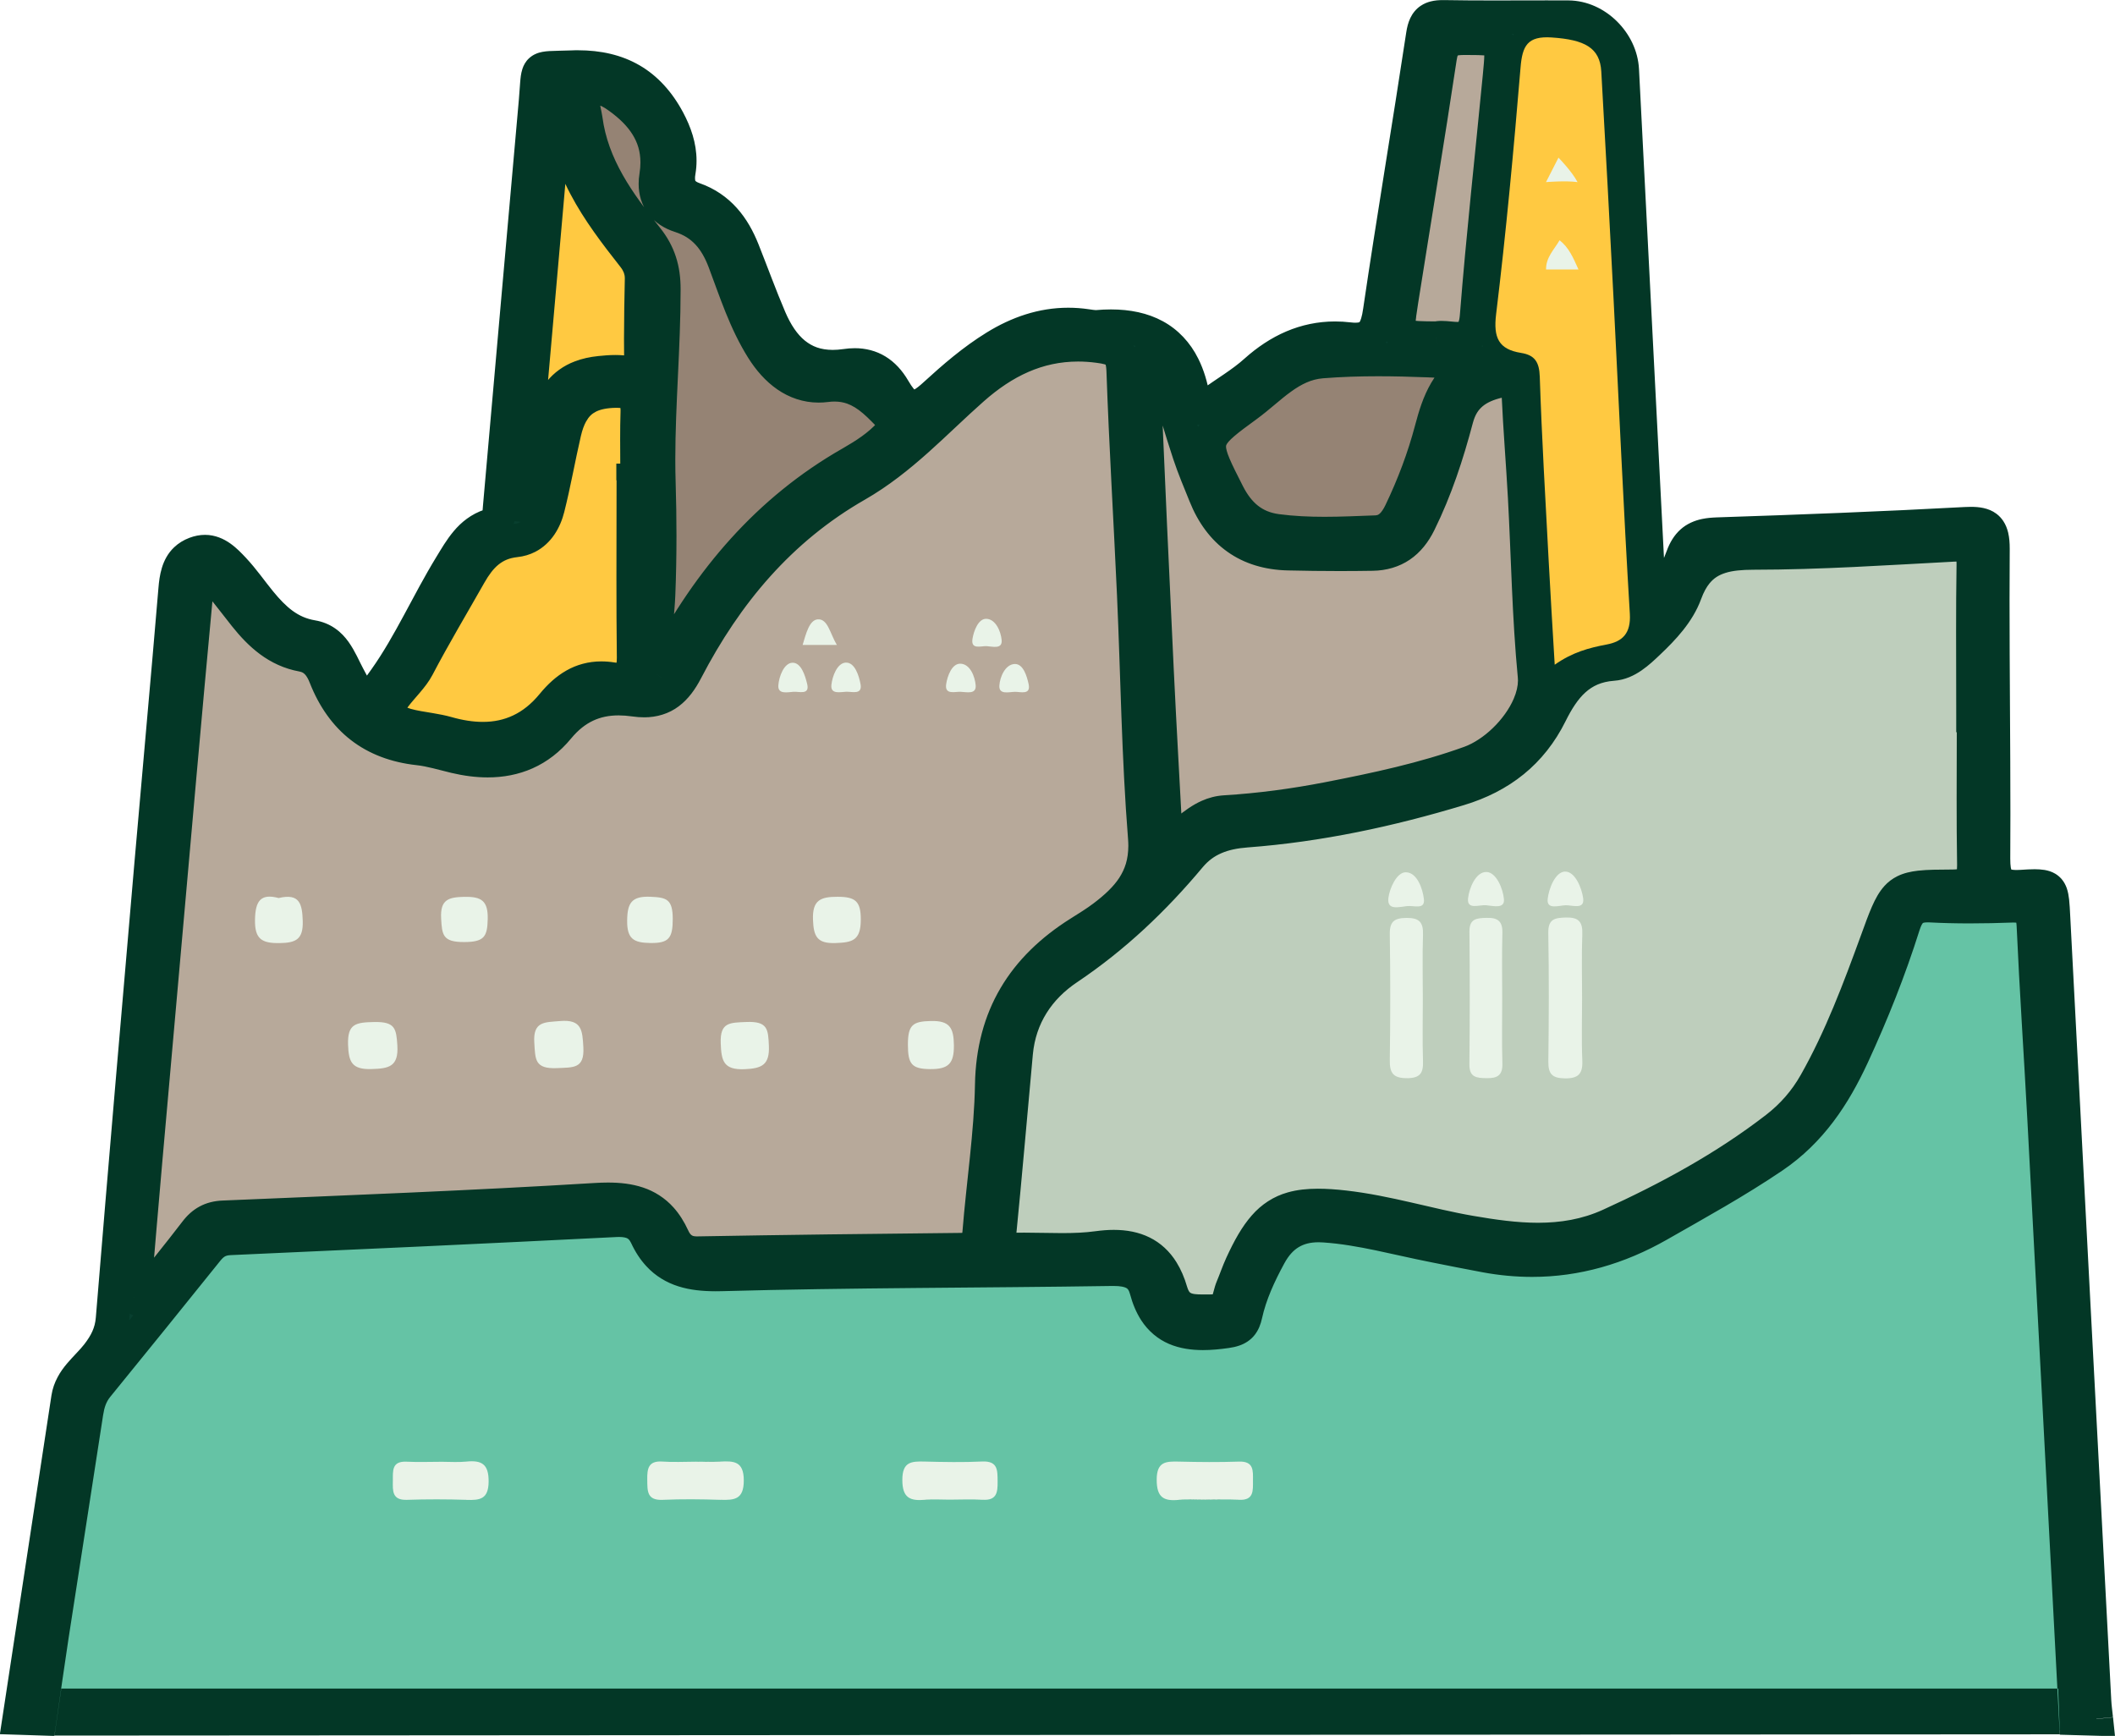 <?xml version="1.0" encoding="UTF-8"?>
<svg id="Layer_1" data-name="Layer 1" xmlns="http://www.w3.org/2000/svg" viewBox="0 0 471.29 386.81">
  <defs>
    <style>
      .cls-1 {
        fill: #65c3a5;
      }

      .cls-2 {
        fill: #958374;
      }

      .cls-3 {
        fill: #becebc;
      }

      .cls-4 {
        fill: #b7a99a;
      }

      .cls-5 {
        fill: #e9f3e8;
      }

      .cls-6 {
        fill: #033726;
      }

      .cls-7 {
        fill: #083f2f;
      }

      .cls-8 {
        fill: #5a4227;
      }

      .cls-9 {
        fill: #8e5f33;
      }

      .cls-10 {
        fill: #ffc941;
      }
    </style>
  </defs>
  <path class="cls-5" d="M56.81,158.25l72.63,20.26,41.89-37.66,28.26-15.01,52.51-4.48s28.45,1.57,31.71,1.85c3.25.28,43.26-61.52,45.14-66.42s13.05-37.07,13.05-37.07l15.12,2,3.76,72.31s13.83,72.66,13.83,75.19,15.06,81.11,14.98,86.54c-.08,5.43-41.69,83.13-41.69,83.13,0,0-52.43,16.04-79.54,13.51-27.11-2.53-146.02-5.06-149.45-5.06s-61.89-.84-62.21-5.06c-.31-4.22-10.44-153.59-10.44-153.59l10.44-30.42Z"/>
  <path class="cls-7" d="M467.16,382.97c-1.54-.04-3.09-.09-4.63-.13-2.35-44.59-4.69-89.18-7.06-133.77-.76-14.31-1.73-28.62-2.37-42.94-.16-3.48-1.43-4.48-4.76-4.36-6.09.22-12.21.29-18.29-.02-3.52-.18-4.89,1.26-5.87,4.4-3.12,9.91-6.97,19.55-11.33,28.98-4.13,8.95-9.37,16.88-17.8,22.58-8.22,5.55-16.85,10.31-25.44,15.21-12.11,6.91-24.86,9.37-38.56,6.84-3.89-.72-7.76-1.51-11.64-2.28-8.08-1.58-16.02-3.87-24.29-4.44-5.52-.38-9.51,1.67-12.18,6.61-2.29,4.23-4.31,8.56-5.34,13.25-.55,2.53-1.74,3.34-4.28,3.7-8.32,1.19-15.32.47-17.92-9.32-1-3.76-3.79-4.59-7.6-4.53-29.01.45-58.02.37-87.02,1.16-7.79.21-13.38-1.35-16.76-8.58-1.36-2.91-3.68-3.64-6.87-3.48-28.64,1.44-57.28,2.76-85.93,4.03-2.21.1-3.65.95-4.97,2.61-8.15,10.16-16.34,20.27-24.56,30.37-1.41,1.73-2.04,3.68-2.37,5.85-2.54,16.61-5.15,33.21-7.71,49.81-.94,6.12-1.79,12.25-2.68,18.38-1.54-.05-3.08-.1-4.63-.15,3.62-23.78,7.23-47.56,10.86-71.34.65-4.23,4.18-6.59,6.56-9.66,1.87-2.41,3.09-4.77,3.35-7.95,2.77-33.83,5.69-67.65,8.61-101.47,1.76-20.36,3.65-40.71,5.34-61.07.29-3.53.97-6.68,4.54-8.04,3.76-1.43,6.29,1.11,8.54,3.52,2.13,2.28,3.92,4.88,5.9,7.3,3.07,3.76,6.44,6.9,11.61,7.76,4.7.78,6.11,5.15,8.01,8.75,3.68,6.97,3.69,7.02,8.18.67,5.63-7.96,9.51-16.95,14.59-25.24,2.25-3.67,4.32-7.52,8.77-8.97,2.1-.69,2-2.34,2.14-3.97,2.67-30.2,5.32-60.41,8.01-90.61.74-8.33-.55-7.21,8.13-7.54,9.83-.37,16.86,3.21,21.48,11.84,1.93,3.6,3.04,7.36,2.37,11.4-.52,3.12.39,5.1,3.39,6.15,5.57,1.96,8.77,6.2,10.87,11.46,2.01,5.05,3.85,10.17,5.99,15.16,3.16,7.37,8.2,11.79,16.9,10.5,4.62-.69,8.17.87,10.72,5.23,2.96,5.05,4.94,5.09,9.1,1.28,4.26-3.9,8.62-7.66,13.56-10.71,6.25-3.85,12.91-5.74,20.28-4.67.81.12,1.65.29,2.46.22,11.91-1.04,19.34,3.83,21.36,16,.46,2.78,2.02,2.45,3.83,1.15,3.34-2.41,6.96-4.5,10-7.24,5.99-5.37,12.81-8.12,20.78-7.17,5.1.6,6.24-1.75,6.9-6.26,3.02-20.54,6.49-41.01,9.59-61.54.48-3.17,1.7-4.06,4.75-4,9.23.17,18.46.02,27.7.07,6.13.04,11.7,5.59,12.01,11.77,1.98,39.01,3.98,78.02,5.98,117.03.03.65.13,1.3.27,2.68,3.63-3.39,5.68-7.28,7.14-11.26,1.45-3.97,3.9-4.91,7.75-5.04,18.45-.61,36.91-1.31,55.34-2.31,4.68-.26,6.17.78,6.13,5.74-.16,22.91.27,45.82.13,68.73-.03,4.89,1.09,6.7,6.24,6.36,6.85-.44,6.78-.08,7.13,6.74,3.03,58.27,6.09,116.53,9.15,174.8.07,1.31.26,2.62.4,3.93ZM29.84,289.07c.52.24,1.04.47,1.56.71,4.06-5.1,8.18-10.14,12.14-15.31,1.62-2.12,3.43-3.16,6.2-3.28,27.66-1.18,55.33-2.22,82.96-3.92,7.88-.48,13.77.79,17.26,8.41.98,2.14,2.6,3.54,5.41,3.49,19.61-.35,39.23-.59,58.84-.78,2.68-.03,3.75-1.02,3.97-3.74.88-11,2.6-21.98,2.81-32.98.28-15.18,7.07-26.02,19.55-33.87,1.81-1.14,3.65-2.26,5.36-3.55,5.81-4.4,9.88-9.14,9.2-17.6-1.44-18.06-1.65-36.21-2.46-54.31-.75-16.62-1.77-33.24-2.35-49.87-.14-4.16-1.75-4.89-5.54-5.38-11.05-1.43-19.96,2.41-28.01,9.54-8.38,7.42-15.99,15.81-25.82,21.43-17.05,9.75-29.07,24.15-37.96,41.27-2.65,5.1-5.86,7.4-11.54,6.58-6.72-.97-12.36.59-17.02,6.24-5.96,7.22-14.11,8.5-22.96,6.4-2.73-.65-5.44-1.49-8.2-1.8-10.2-1.13-16.98-6.48-20.72-15.96-.92-2.32-2.3-4.35-5.13-4.87-5.53-1-9.4-4.52-12.77-8.73-1.85-2.32-3.62-4.7-5.53-6.97-.95-1.14-2.18-2.35-3.77-1.91-1.86.51-1.42,2.4-1.55,3.8-1.27,13.61-2.51,27.23-3.72,40.85-2.54,28.55-5.08,57.1-7.59,85.65-.89,10.15-1.73,20.3-2.6,30.44ZM439.77,159.37h-.15c0-11.21-.11-22.42.07-33.62.05-3.48-1.07-4.55-4.53-4.36-14.81.78-29.63,1.78-44.45,1.8-7.36,0-12.41,1.49-15.13,8.96-1.56,4.29-4.85,7.81-8.24,11.01-2.3,2.18-4.82,4.56-7.93,4.78-7.38.51-10.99,5.24-13.89,11.07-4.29,8.63-11.18,14.01-20.35,16.77-15.51,4.68-31.28,8.07-47.44,9.29-5.1.38-9.32,1.84-12.58,5.75-7.95,9.52-16.82,17.95-27.2,24.91-6.46,4.33-10.73,10.7-11.48,18.83-1.25,13.45-2.39,26.92-3.72,40.36-.26,2.66.51,3.54,3.13,3.47,6.26-.18,12.61.46,18.77-.39,8.45-1.17,13.92,1.45,16.34,9.73,1.43,4.9,5.14,4.38,9.05,4.39,4.01,0,3.63-3.06,4.58-5.28.71-1.67,1.29-3.39,2.04-5.04,5.41-11.86,9.84-14.32,22.9-12.85,9.53,1.07,18.68,3.99,28.1,5.62,10.49,1.82,20.97,2.97,31.09-1.64,13.08-5.96,25.66-12.77,37.08-21.59,3.58-2.77,6.46-6.06,8.68-10,5.71-10.09,9.74-20.89,13.69-31.73,4.36-11.96,4.36-12.11,17.01-12.17,3.86-.02,4.68-1.44,4.62-4.94-.18-11.04-.07-22.08-.07-33.13ZM259.92,188.68c4.64-3.09,7.75-7.33,13.11-7.66,7.73-.47,15.4-1.5,23-2.98,10.67-2.08,21.28-4.33,31.56-8.04,7.42-2.68,15.09-11.82,14.38-19.24-1.27-13.26-1.48-26.62-2.2-39.93-.41-7.56-1.04-15.1-1.39-22.66-.15-3.25-1.58-3.77-4.43-3.1-4.69,1.1-8,3.3-9.33,8.32-2.11,7.96-4.65,15.78-8.33,23.22-2.22,4.48-5.56,6.89-10.44,6.98-6.26.11-12.52.07-18.78-.08-9.04-.21-15.17-4.71-18.53-13.05-1.23-3.05-2.53-6.09-3.56-9.21-1.86-5.63-3.46-11.34-5.34-16.96-.65-1.95-1.49-4.92-3.84-4.34-2.02.5-.94,3.47-.87,5.3.9,21.38,1.87,42.75,2.9,64.13.61,12.81,1.35,25.62,2.08,39.31ZM146.42,150.27c1.05-1.43,1.49-1.91,1.79-2.47,9.82-18.58,22.91-34.1,41.42-44.66,3.12-1.78,6.22-3.75,8.68-6.5.86-.96,2.08-1.78.63-3.27-4.1-4.19-7.68-8.43-14.88-7.51-6.01.76-10.78-2.71-14.18-8.12-3.83-6.09-5.95-12.84-8.45-19.44-1.87-4.96-4.7-8.51-9.9-10.17-4.19-1.34-6.05-4.58-5.35-8.87,1.28-7.86-2.27-13.28-8.31-17.62-1.95-1.4-4.18-2.69-6.38-1.36-2.47,1.49-1.18,4.12-.89,6.31,1.37,10.43,7.31,18.58,13.6,26.46,2.74,3.43,3.78,6.96,3.79,11.32.02,14.49-1.55,28.94-1.1,43.45.26,8.23.26,16.49-.08,24.72-.23,5.53-1.33,11.03-.38,17.74ZM346.43,148.11c3.96-2.79,7.68-3.77,11.56-4.5,3.58-.67,5.44-2.5,5.18-6.86-1.41-23.33-2.43-46.68-3.62-70.03-.87-16.93-1.77-33.86-2.74-50.79-.3-5.3-3.69-7.1-11.06-7.59-5.38-.36-6.53,1.85-6.93,6.66-1.53,18.37-3.22,36.73-5.45,55.02-.63,5.21.55,7.82,5.57,8.61,3.11.49,4.06,2.09,4.17,5.31.45,13.65,1.26,27.29,1.98,40.94.39,7.5.87,15,1.35,23.23ZM141.13,107c.3,0,.59,0,.89,0,0-5.1-.12-10.21.04-15.3.11-3.51-1.51-4.62-4.77-4.57-6.53.11-9.93,2.68-11.44,9.2-1.3,5.6-2.28,11.27-3.68,16.84-.94,3.72-3.24,6.83-7.23,7.25-5.1.54-7.91,3.55-10.19,7.57-3.9,6.86-7.96,13.64-11.62,20.63-2.02,3.87-7.91,8.04-6.22,10.7,1.82,2.87,8.28,2.75,12.69,4.01,9.17,2.61,17.32,1.26,23.59-6.42,3.5-4.28,7.57-6.57,13.22-5.64,3.71.61,4.81-1.27,4.77-4.83-.15-13.15-.06-26.3-.06-39.45ZM328.96,80.86c-11.6-.55-23.01-1.18-34.43-.27-7.14.57-11.5,6.01-16.71,9.8-10.4,7.56-10.23,7.71-4.2,19.61,2.32,4.58,5.66,7.56,10.86,8.26,7.37.99,14.76.58,22.14.31,2.72-.1,4.3-2.02,5.45-4.41,2.85-5.95,5.18-12.1,6.85-18.46,1.6-6.07,3.59-11.67,10.04-14.83ZM125.56,21.72c-.55.07-1.1.14-1.64.22-2.66,30.2-5.31,60.4-7.97,90.6.46.05.92.11,1.39.16,2.76-6.21,2.75-13.11,4.58-19.56,1.78-6.29,5.32-9.45,11.81-10.1,1.63-.16,3.31-.29,4.93-.14,2.98.28,4.18-.9,4.14-3.9-.07-5.6.05-11.2.16-16.8.04-1.93-.6-3.51-1.76-4.99-8.21-10.43-16.11-21.02-15.63-35.48ZM320.03,75.36c3.12-.81,8.39,2.61,8.99-4.92,1.41-17.86,3.39-35.67,5.11-53.51.82-8.55.79-8.42-8.18-8.4-3.27,0-4.53,1.03-5.03,4.37-2.71,18.04-5.72,36.04-8.56,54.07-1.31,8.3-1.25,8.31,7.68,8.39Z"/>
  <path class="cls-1" d="M455.47,249.07c-.76-14.31-1.73-28.62-2.37-42.94-.16-3.48-1.43-4.48-4.76-4.36-6.09.22-12.21.29-18.29-.02-3.52-.18-4.89,1.26-5.87,4.4-3.12,9.91-6.97,19.55-11.33,28.98-4.13,8.95-9.37,16.88-17.8,22.58-8.22,5.55-16.85,10.31-25.44,15.21-12.11,6.91-24.86,9.37-38.56,6.84-3.89-.72-7.76-1.52-11.64-2.28-8.08-1.58-16.02-3.87-24.29-4.44-5.52-.38-9.51,1.67-12.18,6.61-2.29,4.23-4.31,8.56-5.34,13.25-.56,2.53-1.74,3.34-4.28,3.7-8.32,1.19-15.32.47-17.92-9.32-1-3.76-3.79-4.59-7.6-4.53-29.01.45-58.02.37-87.02,1.16-7.79.21-13.38-1.35-16.76-8.58-1.36-2.91-3.68-3.64-6.87-3.48-28.64,1.44-57.28,2.76-85.93,4.03-2.21.1-3.65.95-4.97,2.61-8.15,10.15-16.34,20.27-24.56,30.37-1.41,1.73-2.04,3.68-2.37,5.85-2.54,16.61-5.15,33.21-7.71,49.81-.94,6.12-1.79,14.87-2.68,21l.47-2.5c.36.03.71,2.68,1.07,2.72,1.81-.03,3.63-.07,5.44-.07,146.73,0,293.47,0,440.2,0,2.14,0,4.28-.14,6.42-.21-2.35-44.59-4.69-91.8-7.06-136.38ZM103.96,334.21c-4.43-.14-8.86-.15-13.29,0-3.31.11-3.16-2-3.13-4.23.02-2.17-.3-4.44,3.07-4.27,2.62.13,5.25.02,7.87.02,1.8,0,3.62.14,5.41-.04,3.41-.35,5.03.51,4.99,4.48-.04,3.92-1.95,4.15-4.92,4.05ZM160.53,334.21c-4.28-.14-8.57-.19-12.85,0-3.6.17-3.41-2.05-3.45-4.49-.04-2.41.21-4.26,3.37-4.04,2.46.18,4.94.03,7.41.03,1.81,0,3.63.07,5.44-.02,3.03-.16,5.29-.13,5.29,4.2,0,4.24-2.07,4.41-5.21,4.31ZM218.96,334.2c-2.46-.16-4.94-.03-7.41-.03-1.81,0-3.63-.13-5.43.03-3.34.3-5.06-.42-5.05-4.46.01-4.04,2.04-4.13,4.95-4.06,4.28.11,8.57.19,12.84-.01,3.57-.16,3.41,2.03,3.44,4.47.03,2.41-.19,4.26-3.35,4.05ZM276.06,334.19c-2.63-.14-5.27-.03-7.9-.02-1.81,0-3.64-.15-5.43.04-3.45.36-4.99-.56-4.98-4.51.01-4.05,2.09-4.08,4.98-4.01,4.44.11,8.9.15,13.34,0,3.36-.12,3.14,2.05,3.13,4.25,0,2.19.24,4.44-3.13,4.26Z"/>
  <path class="cls-9" d="M9.4,383.03c.36.03.71.07,1.07.1-.36-.03-.71-.07-1.07-.1Z"/>
  <path class="cls-4" d="M259.92,188.68c-.73-13.69-1.47-26.5-2.08-39.31-1.02-21.37-1.99-42.75-2.9-64.13-.08-1.83-1.15-4.8.87-5.3,2.35-.58,3.19,2.39,3.84,4.34,1.88,5.62,3.48,11.34,5.34,16.96,1.03,3.12,2.33,6.16,3.56,9.21,3.35,8.34,9.49,12.83,18.53,13.05,6.26.15,12.52.18,18.78.08,4.89-.08,8.23-2.5,10.44-6.98,3.68-7.44,6.22-15.26,8.33-23.22,1.33-5.02,4.64-7.22,9.33-8.32,2.86-.67,4.29-.15,4.43,3.1.35,7.56.98,15.1,1.39,22.66.72,13.31.93,26.67,2.2,39.93.71,7.43-6.95,16.56-14.38,19.24-10.28,3.71-20.9,5.96-31.56,8.04-7.6,1.48-15.27,2.51-23,2.98-5.36.33-8.47,4.57-13.11,7.66Z"/>
  <path class="cls-2" d="M146.42,150.27c-.95-6.71.16-12.21.38-17.74.34-8.23.33-16.49.08-24.72-.45-14.51,1.12-28.95,1.1-43.45,0-4.36-1.05-7.89-3.79-11.32-6.29-7.87-12.23-16.02-13.6-26.46-.29-2.19-1.58-4.82.89-6.31,2.21-1.33,4.44-.04,6.38,1.36,6.03,4.34,9.59,9.76,8.31,17.62-.7,4.29,1.16,7.53,5.35,8.87,5.2,1.66,8.02,5.21,9.9,10.17,2.49,6.6,4.62,13.35,8.45,19.44,3.4,5.41,8.17,8.89,14.18,8.12,7.2-.91,10.78,3.32,14.88,7.51,1.45,1.48.23,2.31-.63,3.27-2.45,2.75-5.55,4.72-8.68,6.5-18.51,10.56-31.59,26.08-41.42,44.66-.3.56-.74,1.04-1.79,2.47Z"/>
  <path class="cls-10" d="M141.13,107c0,13.15-.09,26.3.06,39.45.04,3.56-1.07,5.44-4.77,4.83-5.65-.92-9.73,1.36-13.22,5.64-6.27,7.68-14.42,9.03-23.59,6.42-4.41-1.26-10.87-1.15-12.69-4.01-1.69-2.66,4.2-6.83,6.22-10.7,3.66-6.99,7.72-13.77,11.62-20.63,2.28-4.02,5.09-7.03,10.19-7.57,3.99-.42,6.3-3.53,7.23-7.25,1.4-5.57,2.39-11.24,3.68-16.84,1.51-6.52,4.91-9.1,11.44-9.2,3.26-.05,4.88,1.05,4.77,4.57-.17,5.1-.04,10.2-.04,15.3-.3,0-.59,0-.89,0Z"/>
  <path class="cls-2" d="M328.96,80.86c-6.45,3.16-8.44,8.76-10.04,14.83-1.67,6.36-4,12.51-6.85,18.46-1.14,2.39-2.72,4.31-5.45,4.41-7.38.28-14.77.68-22.14-.31-5.2-.7-8.53-3.68-10.86-8.26-6.03-11.9-6.2-12.05,4.2-19.61,5.21-3.79,9.57-9.23,16.71-9.8,11.42-.91,22.83-.28,34.43.27Z"/>
  <path class="cls-10" d="M125.56,21.72c-.49,14.47,7.42,25.05,15.63,35.48,1.17,1.48,1.8,3.07,1.76,4.99-.11,5.6-.23,11.2-.16,16.8.04,3-1.16,4.18-4.14,3.9-1.63-.15-3.3-.03-4.93.14-6.49.65-10.03,3.81-11.81,10.1-1.83,6.45-1.82,13.35-4.58,19.56-.46-.05-.92-.11-1.39-.16,2.66-30.2,5.31-60.4,7.97-90.6.55-.07,1.1-.14,1.64-.22Z"/>
  <path class="cls-4" d="M320.03,75.36c-8.93-.08-8.99-.09-7.68-8.39,2.85-18.02,5.85-36.02,8.56-54.07.5-3.34,1.76-4.36,5.03-4.37,8.98-.02,9.01-.15,8.18,8.4-1.72,17.84-3.7,35.65-5.11,53.51-.6,7.53-5.87,4.11-8.99,4.92Z"/>
  <path class="cls-4" d="M43.54,274.46c1.63-2.12,3.43-3.16,6.2-3.28,27.66-1.18,55.33-2.22,82.96-3.92,7.88-.48,13.77.79,17.26,8.41.98,2.14,2.6,3.54,5.41,3.49,19.61-.35,39.23-.59,58.84-.78,2.68-.03,3.75-1.02,3.97-3.74.88-11,2.6-21.97,2.81-32.98.28-15.18,7.07-26.02,19.55-33.87,1.81-1.14,3.65-2.26,5.36-3.55,5.81-4.4,9.87-9.14,9.2-17.6-1.44-18.06-1.65-36.21-2.46-54.31-.75-16.62-1.77-33.24-2.35-49.87-.15-4.16-1.75-4.89-5.54-5.38-11.05-1.43-19.96,2.41-28.01,9.53-8.38,7.42-15.99,15.81-25.82,21.43-17.05,9.75-29.07,24.15-37.96,41.27-2.65,5.1-5.86,7.4-11.54,6.58-6.72-.97-12.36.59-17.02,6.24-5.96,7.22-14.11,8.5-22.96,6.4-2.73-.65-5.44-1.49-8.2-1.8-10.2-1.13-16.98-6.48-20.72-15.96-.92-2.32-2.3-4.35-5.13-4.87-5.53-1-9.4-4.52-12.77-8.73-1.85-2.32-3.62-4.7-5.53-6.97-.95-1.14-2.18-2.35-3.77-1.91-1.86.51-1.42,2.4-1.55,3.8-1.27,13.61-2.51,27.23-3.72,40.85-2.54,28.55-5.08,57.1-7.59,85.65-.89,10.15-1.73,20.3-2.6,30.44.52.24,1.04.47,1.56.71,4.06-5.1,8.18-10.14,12.14-15.31ZM186.13,210.14c-4.08.14-4.83-1.51-4.97-5.18-.16-4.37,1.64-5.14,5.5-5.13,3.9.01,5.15.96,5.15,5,.03,4.81-1.94,5.18-5.68,5.31ZM226.04,147.96c1.97-.12,2.77,2.69,3.16,4.43.57,2.56-1.79,1.75-3.03,1.77-1.31.02-3.61.73-3.48-1.39.12-1.91,1.29-4.68,3.36-4.81ZM219.78,137.89c2.1.05,3.26,2.85,3.42,4.75.18,2.12-2.1,1.4-3.38,1.34-1.22-.06-3.51.85-3.12-1.62.28-1.76,1.29-4.52,3.08-4.47ZM213.97,147.89c2.2.03,3.27,2.85,3.44,4.8.18,2.16-2.11,1.49-3.42,1.46-1.25-.03-3.53.72-3.15-1.73.28-1.82,1.28-4.55,3.14-4.53ZM207.36,227.51c4.25-.11,5.16,1.48,5.2,5.41.04,4.1-1.22,5.34-5.31,5.31-4.11-.04-4.93-1.14-4.94-5.42-.01-4.45,1.11-5.2,5.05-5.3ZM188.47,147.65c2.02-.08,2.94,2.93,3.29,4.83.43,2.39-1.91,1.63-3.15,1.66-1.29.03-3.57.69-3.35-1.51.2-1.96,1.32-4.91,3.21-4.98ZM182.24,138.01c2.24-.14,2.7,3.14,4.24,5.7h-7.63c.76-2.51,1.5-5.58,3.39-5.7ZM176.52,147.68c2-.12,2.91,2.9,3.35,4.76.59,2.49-1.82,1.63-3.02,1.71-1.31.08-3.57.66-3.41-1.44.14-1.95,1.25-4.92,3.08-5.03ZM166.34,227.73c4.77-.19,4.82,1.66,4.99,5.27.19,4.25-1.5,5.09-5.42,5.25-4.73.19-5.17-1.88-5.31-5.82-.16-4.64,1.98-4.55,5.74-4.7ZM144.98,199.83c3.59.15,4.92.56,4.93,4.94,0,4.27-.87,5.42-4.98,5.36-3.69-.05-5.21-.88-5.18-4.94.03-3.98.98-5.55,5.23-5.36ZM124.79,227.52c4.9-.42,4.99,2.12,5.2,5.86.26,4.77-2.2,4.46-5.86,4.63-5.04.22-4.83-1.97-5.07-5.66-.32-4.82,2.35-4.53,5.74-4.83ZM103.54,199.85c3.77-.08,5.23.92,5.14,4.95-.09,3.91-.76,5.11-5.27,5.12-4.76.01-4.91-1.58-5.11-5.26-.24-4.29,1.72-4.74,5.24-4.82ZM83.39,227.74c4.69-.1,4.91,1.5,5.15,5.2.31,4.79-1.93,5.17-5.81,5.28-4.3.12-5.05-1.56-5.17-5.44-.15-4.66,1.71-4.96,5.83-5.04ZM62.09,200.11c4.74-1.13,5.25,1.38,5.37,5.14.12,4.08-1.53,4.86-5.2,4.9-3.95.05-5.51-.92-5.44-5.19.07-4.15,1.23-5.94,5.27-4.85Z"/>
  <path class="cls-3" d="M237.95,215.73c-6.46,4.33-10.73,10.7-11.48,18.83-1.25,13.45-2.39,26.92-3.72,40.36-.26,2.66.51,3.54,3.13,3.47,6.26-.18,12.61.46,18.77-.39,8.45-1.17,13.92,1.45,16.34,9.73,1.43,4.9,5.14,4.38,9.05,4.39,4.01,0,3.63-3.06,4.58-5.28.71-1.67,1.29-3.39,2.04-5.04,5.41-11.86,9.84-14.32,22.9-12.85,9.53,1.07,18.68,3.99,28.1,5.62,10.49,1.82,20.97,2.97,31.09-1.64,13.08-5.96,25.66-12.77,37.08-21.59,3.58-2.77,6.46-6.06,8.68-10,5.71-10.09,9.74-20.89,13.69-31.73,4.36-11.96,4.36-12.11,17.01-12.16,3.86-.02,4.68-1.44,4.62-4.94-.18-11.04-.07-22.08-.07-33.13h-.15c0-11.21-.11-22.42.07-33.62.05-3.48-1.07-4.55-4.53-4.36-14.81.78-29.63,1.78-44.45,1.8-7.36,0-12.41,1.49-15.13,8.96-1.56,4.29-4.85,7.81-8.24,11.01-2.3,2.18-4.82,4.56-7.92,4.78-7.38.51-10.99,5.24-13.89,11.07-4.29,8.63-11.18,14.01-20.35,16.77-15.51,4.68-31.28,8.07-47.44,9.29-5.1.38-9.32,1.84-12.58,5.75-7.95,9.52-16.82,17.95-27.2,24.91ZM348.67,240.29c-2.85-.03-3.68-1.04-3.65-3.77.12-9.54.16-19.09-.01-28.63-.05-3.11,1.44-3.37,3.92-3.44,2.79-.07,3.76.91,3.66,3.7-.18,4.77-.05,9.54-.05,14.32,0,4.61-.15,9.22.05,13.82.13,3-.87,4.04-3.92,4.01ZM348.73,194.22c2.26-.07,3.75,3.71,4.05,5.93.36,2.66-2.45,1.5-3.99,1.57-1.55.08-4.17,1.03-3.92-1.38.24-2.34,1.71-6.06,3.86-6.13ZM331.21,240.25c-2.21-.04-3.81-.18-3.78-3.08.1-9.86.1-19.72.01-29.58-.03-2.9,1.61-3,3.8-3.06,2.47-.07,3.61.7,3.54,3.35-.13,4.93-.04,9.86-.04,14.79,0,4.77-.1,9.53.04,14.29.08,2.71-1.17,3.34-3.58,3.29ZM331.25,194.3c2.18.09,3.68,3.74,3.88,6.09.18,2.22-2.44,1.45-4,1.32-1.51-.13-4.29,1.11-4-1.54.25-2.26,1.74-5.96,4.13-5.86ZM313.59,240.25c-3.08.03-3.94-1.08-3.9-4.01.14-9.36.14-18.73,0-28.1-.04-2.87,1.08-3.58,3.77-3.6,2.85-.02,3.72,1.02,3.63,3.75-.16,4.76-.04,9.53-.04,14.3,0,4.6-.11,9.21.04,13.8.09,2.62-.54,3.83-3.5,3.87ZM313.26,194.37c2.52.02,3.76,3.66,4.03,5.95.29,2.45-2.13,1.43-3.72,1.58-1.81.18-4.54,1.07-4.19-1.81.26-2.13,1.85-5.74,3.88-5.72Z"/>
  <path class="cls-6" d="M467.16,382.97l.11-3.72c-1.54-.04-3.09-.09-4.63-.13l-.11,3.72,3.71-.2c-2.35-44.59-4.69-89.18-7.06-133.77-.76-14.35-1.73-28.64-2.37-42.91-.05-1.03-.17-2.01-.47-3.01-.23-.74-.58-1.51-1.1-2.2-.78-1.06-1.96-1.85-3.09-2.23-1.14-.39-2.22-.48-3.3-.49-.21,0-.43,0-.66.01h.02c-3.12.11-6.24.18-9.34.18-2.89,0-5.77-.06-8.62-.21-.25-.01-.5-.02-.75-.02-1.06,0-2.11.12-3.14.45-1.55.47-2.96,1.52-3.86,2.73-.92,1.22-1.43,2.51-1.86,3.83-3.06,9.73-6.85,19.22-11.15,28.54-1.99,4.31-4.21,8.29-6.88,11.83-2.67,3.54-5.78,6.63-9.63,9.23-8.03,5.43-16.58,10.14-25.2,15.06-8.53,4.86-17.19,7.32-26.34,7.32-3.17,0-6.4-.3-9.71-.91-3.84-.71-7.7-1.5-11.6-2.27-7.86-1.53-15.96-3.88-24.75-4.5-.5-.03-1.01-.05-1.51-.05-2.96,0-5.82.66-8.29,2.15-2.47,1.48-4.44,3.72-5.91,6.45-2.35,4.36-4.55,9-5.7,14.22-.09.4-.18.61-.21.67v.02s.16.11.16.11l-.16-.13-.02.02.17.11-.16-.13.39.32-.29-.4-.09.09.39.32-.29-.4.15.21-.13-.22h-.02s.15.22.15.22l-.13-.22-.04.02c-.11.05-.45.15-1.04.24-1.72.25-3.32.39-4.75.39-1.26,0-2.37-.12-3.31-.34-1.42-.36-2.42-.9-3.33-1.83-.9-.94-1.77-2.4-2.41-4.81-.34-1.28-.87-2.47-1.63-3.5-1.14-1.56-2.78-2.61-4.39-3.13-1.62-.53-3.22-.66-4.8-.66-.13,0-.28,0-.45,0h.03c-28.96.45-57.99.37-87.06,1.17-.41.01-.81.02-1.2.02-3.26,0-5.73-.43-7.53-1.34-.91-.46-1.69-1.04-2.44-1.84-.74-.81-1.46-1.86-2.12-3.27-.87-1.9-2.31-3.53-4.08-4.46-1.76-.94-3.62-1.19-5.37-1.19-.32,0-.65,0-1,.03h.02c-28.63,1.44-57.26,2.76-85.91,4.03-1.54.06-3.08.43-4.42,1.16-1.35.72-2.42,1.74-3.29,2.83-8.14,10.15-16.33,20.25-24.54,30.35-.97,1.18-1.68,2.48-2.18,3.77-.5,1.3-.79,2.6-.99,3.86-2.53,16.6-5.15,33.19-7.71,49.81-.95,6.16-1.8,12.3-2.68,18.41l3.68.53.12-3.72c-1.54-.05-3.08-.1-4.63-.15l-.12,3.72,3.68.56c3.62-23.78,7.23-47.56,10.86-71.34.09-.61.28-1.13.57-1.68.43-.83,1.16-1.72,2.09-2.73.93-1.01,2.07-2.13,3.16-3.53,1.05-1.36,2.01-2.8,2.74-4.45.73-1.65,1.22-3.48,1.38-5.47,2.77-33.82,5.69-67.64,8.61-101.46,1.76-20.34,3.65-40.69,5.34-61.08.12-1.63.37-2.89.71-3.57.16-.35.32-.56.52-.75.2-.19.45-.37.94-.56.38-.14.62-.17.8-.17.34,0,.7.1,1.37.56.65.45,1.46,1.26,2.33,2.2,1.88,2,3.63,4.53,5.74,7.11,1.64,2,3.45,3.97,5.71,5.62,2.25,1.65,4.98,2.93,8.17,3.46.65.11,1.05.3,1.45.57.58.4,1.19,1.12,1.83,2.23.64,1.1,1.27,2.51,2.06,4.02.95,1.79,1.65,3.16,2.45,4.35.41.6.84,1.18,1.54,1.77.35.29.78.59,1.32.82.54.23,1.19.38,1.84.37.61,0,1.2-.13,1.69-.31.86-.33,1.43-.78,1.91-1.2.71-.64,1.24-1.3,1.83-2.07.58-.77,1.2-1.64,1.92-2.65,5.92-8.4,9.82-17.46,14.73-25.44,1.16-1.9,2.17-3.61,3.23-4.86,1.08-1.26,2.08-2.04,3.53-2.52.95-.31,1.88-.82,2.62-1.54.56-.53.99-1.17,1.27-1.77.43-.91.58-1.73.66-2.37.08-.65.1-1.15.13-1.5,2.67-30.2,5.32-60.41,8.01-90.61.19-2.16.26-3.72.35-4.56.03-.31.07-.51.09-.56h0s-1.28-.39-1.28-.39l1.12.7c.12-.19.15-.32.16-.32l-1.28-.38,1.12.7-1.86-1.16,1.39,1.69c.19-.16.36-.36.47-.53l-1.86-1.16,1.39,1.69-1.29-1.56.84,1.85.45-.29-1.29-1.56.84,1.85-.45-.99.28,1.06.17-.06-.45-.99.28,1.06h.01c.1-.03.71-.09,1.62-.11.92-.03,2.17-.04,3.74-.1.41-.02.81-.02,1.21-.02,4.08,0,7.3.8,9.97,2.34,2.67,1.56,4.93,3.92,6.88,7.56,1.37,2.56,2.13,4.94,2.13,7.26,0,.58-.05,1.17-.15,1.77h0c-.12.7-.19,1.41-.19,2.14,0,.85.1,1.72.35,2.59.37,1.3,1.14,2.56,2.16,3.5,1.02.95,2.22,1.58,3.5,2.03,2.2.78,3.81,1.93,5.2,3.47,1.38,1.54,2.51,3.51,3.44,5.86,1.98,4.98,3.83,10.13,6.03,15.25,1.55,3.61,3.59,6.83,6.5,9.22,2.9,2.4,6.69,3.78,10.92,3.76,1.11,0,2.26-.09,3.43-.26h0c.53-.08,1.02-.12,1.46-.12,1.26,0,2.14.26,2.98.76.83.51,1.67,1.34,2.53,2.79.9,1.52,1.76,2.79,2.93,3.87.58.54,1.26,1.03,2.07,1.39.8.36,1.72.57,2.62.56,1.57,0,2.89-.55,4-1.21,1.12-.67,2.12-1.49,3.19-2.46,4.21-3.85,8.39-7.45,13-10.28,4.66-2.86,9.29-4.41,14.28-4.41,1.15,0,2.31.08,3.51.26.58.08,1.44.26,2.6.27.23,0,.47,0,.7-.03h.02c.94-.08,1.83-.12,2.68-.12,2.23,0,4.16.28,5.78.79,2.44.78,4.22,2,5.69,3.9,1.46,1.9,2.61,4.61,3.23,8.34.2,1.13.52,2.26,1.41,3.38.44.55,1.06,1.06,1.77,1.38.7.33,1.46.47,2.12.46,1.08,0,1.9-.3,2.58-.6.68-.31,1.25-.68,1.79-1.06h0c3.13-2.28,6.87-4.42,10.31-7.49,2.36-2.11,4.78-3.71,7.29-4.78,2.51-1.07,5.12-1.63,7.96-1.63.85,0,1.72.05,2.61.16h0c.65.08,1.28.12,1.89.12,1.33,0,2.64-.2,3.88-.73.92-.4,1.77-.99,2.44-1.7,1.01-1.07,1.61-2.29,2-3.47.39-1.19.61-2.38.8-3.62,3.01-20.49,6.48-40.95,9.59-61.52.08-.57.19-.92.25-1.04l.02-.04h0s-.64-.39-.64-.39l.48.57.16-.18-.64-.39.48.57-.58-.68.39.8.18-.12-.58-.68.39.8-.2-.4.16.41h.03s-.2-.41-.2-.41l.16.41v-.02s0,.02,0,.02h0s0-.02,0-.02v.02s.35-.08.94-.08h.14s.05,0,.05,0c3.63.07,7.26.08,10.87.08,4.03,0,8.04-.02,12.04-.02,1.61,0,3.22,0,4.83.01,1.93,0,4,.93,5.61,2.51,1.61,1.57,2.63,3.71,2.72,5.73,1.98,39.01,3.98,78.02,5.98,117.03.05.91.15,1.55.28,2.86l.76,7.47,5.48-5.13c4.16-3.89,6.53-8.39,8.09-12.69.26-.72.53-1.18.75-1.47.34-.42.53-.55,1.03-.75.5-.19,1.36-.34,2.6-.38,18.46-.61,36.94-1.31,55.42-2.32.37-.02.7-.03.99-.03.72,0,1.17.07,1.3.11h.04s.04-.09.04-.09l-.05.1h0s.04-.1.04-.1l-.05.1.36-.73-.61.53.25.2.36-.73-.61.53.4-.35-.48.23.09.12.4-.35-.48.23s.07.17.13.53c.05.35.09.88.09,1.56v.23s3.72-.06,3.72-.06l-3.72-.03c-.03,3.76-.04,7.52-.04,11.27,0,15.93.19,31.83.19,47.7,0,3.26,0,6.51-.03,9.77h0s0,.2,0,.2c0,1.23.06,2.39.29,3.55.17.87.45,1.75.93,2.61.36.64.84,1.27,1.42,1.79.88.79,1.94,1.31,2.99,1.6,1.06.29,2.11.38,3.22.39.44,0,.89-.02,1.33-.04h.02c1.15-.08,2.06-.12,2.7-.12.39,0,.68.02.85.04l.15.02h.02s.22-.86.22-.86l-.42.78.2.09.22-.87-.42.78.8-1.46-1.43.85c.09.18.41.5.64.61l.8-1.46-1.43.85.74-.44-.8.32.06.12.74-.44-.8.32h0c.02.06.12.49.18,1.2.07.71.12,1.69.18,2.9,3.03,58.27,6.09,116.53,9.15,174.8.08,1.55.29,2.92.41,4.12l3.7-.38.11-3.72-.11,3.72,3.7-.38c-.15-1.42-.33-2.67-.38-3.74-3.06-58.27-6.13-116.53-9.15-174.8-.07-1.41-.13-2.58-.25-3.68-.1-.83-.22-1.62-.52-2.5-.23-.65-.58-1.36-1.13-2.01-.41-.48-.92-.91-1.45-1.22-.81-.48-1.62-.7-2.36-.83-.75-.12-1.45-.15-2.19-.16-.96,0-1.99.06-3.18.14h.02c-.34.02-.64.03-.89.03-.77,0-1.2-.1-1.3-.14h-.03s-.14.28-.14.28l.19-.26-.05-.04-.14.29.19-.26-.34.45.48-.3-.14-.15-.34.45.48-.3-.1.06.1-.06h0s-.1.06-.1.06l.1-.06s-.09-.19-.16-.63c-.07-.43-.11-1.08-.11-1.91v-.15s0,0,0,0c.02-3.27.03-6.54.03-9.81,0-15.93-.19-31.83-.19-47.7,0-3.74.01-7.48.04-11.22v-.2c0-1.27-.08-2.43-.35-3.58-.21-.86-.53-1.74-1.08-2.57-.41-.62-.93-1.18-1.53-1.63-.9-.68-1.91-1.06-2.86-1.27-.95-.21-1.88-.27-2.83-.27-.46,0-.92.01-1.4.04-18.39,1-36.82,1.7-55.26,2.31-1.1.04-2.18.13-3.28.36-1.63.34-3.34,1.05-4.75,2.31-1.41,1.26-2.41,2.92-3.09,4.8-1.35,3.66-3.1,6.92-6.19,9.82l2.54,2.71,3.7-.38c-.15-1.43-.24-2.1-.25-2.49-2-39.01-3.99-78.02-5.98-117.03-.22-4.16-2.14-7.89-4.93-10.65-2.79-2.75-6.57-4.61-10.78-4.65-1.63-.01-3.25-.02-4.88-.01-4.03,0-8.04.02-12.04.02-3.59,0-7.17-.02-10.73-.08l-.07,3.72.11-3.72h-.37c-.91,0-1.82.06-2.78.31-.71.18-1.46.49-2.15.95-1.05.68-1.86,1.72-2.34,2.75-.49,1.04-.73,2.07-.9,3.16-3.1,20.48-6.57,40.96-9.6,61.55-.13.91-.28,1.65-.44,2.16-.11.38-.23.63-.3.76l-.09.12.03.03-.02-.03h0s.03.03.03.03l-.02-.03-.17.06c-.14.03-.39.07-.77.07-.28,0-.62-.02-1.02-.07h0c-1.18-.14-2.35-.21-3.49-.21-3.84,0-7.49.78-10.87,2.22-3.38,1.44-6.48,3.52-9.34,6.08-2.65,2.4-6.15,4.45-9.69,6.99h0c-.28.2-.49.32-.55.34h-.01s.27.65.27.65l-.16-.68-.11.03.27.65-.16-.68.41,1.77v-1.81c-.19,0-.33.02-.41.04l.41,1.77v-1.81,2.43l1.02-2.19c-.37-.17-.76-.24-1.02-.23v2.43l1.02-2.19-.93,1.98,1.94-1.08c-.09-.18-.45-.65-1.02-.9l-.93,1.98,1.94-1.08-.89.49.94-.39-.05-.1-.89.49.94-.39-.21.09.22-.07v-.02s-.22.09-.22.09l.22-.07-.06-.26c-.51-3.07-1.35-5.83-2.56-8.26-1.8-3.64-4.53-6.53-7.91-8.36-3.38-1.84-7.3-2.63-11.56-2.63-1.08,0-2.19.05-3.32.15h.02s-.1,0-.1,0c-.2,0-.74-.07-1.52-.19-1.55-.23-3.08-.34-4.59-.34-6.59,0-12.66,2.12-18.17,5.52-5.28,3.25-9.81,7.19-14.12,11.13-.85.79-1.54,1.31-1.96,1.55-.21.12-.34.17-.37.18h0s.16.64.16.64v-.65l-.16.02.16.64v-.65,1.01l.41-.92-.41-.08v1.01l.41-.92-.15.34.2-.32-.05-.02-.15.34.2-.32s-.2-.14-.5-.51c-.3-.37-.71-.95-1.16-1.74-1.32-2.26-3-4.12-5.07-5.38-2.07-1.27-4.46-1.86-6.85-1.85-.85,0-1.7.07-2.56.2h0c-.85.12-1.63.18-2.35.18-2.73-.02-4.55-.75-6.21-2.08-1.65-1.34-3.13-3.48-4.37-6.39-2.08-4.86-3.92-9.95-5.96-15.08-1.16-2.91-2.68-5.69-4.82-8.07-2.13-2.38-4.9-4.34-8.27-5.52-.38-.13-.63-.27-.77-.36-.21-.15-.18-.16-.2-.18-.01-.02-.08-.16-.08-.57,0-.23.02-.54.09-.92h0c.17-1.01.25-2.01.25-2.99,0-3.97-1.29-7.56-3-10.77-2.45-4.59-5.7-8.17-9.71-10.49-4.01-2.33-8.66-3.35-13.7-3.35-.49,0-.99,0-1.49.03-2.1.08-3.58.07-4.92.15-.51.03-1,.08-1.54.18-.47.09-.98.22-1.52.47-.48.21-.98.53-1.42.93-.79.71-1.26,1.63-1.5,2.38-.36,1.14-.42,2.03-.51,3.08-.08,1.04-.15,2.23-.28,3.73-2.69,30.21-5.34,60.41-8.01,90.62-.04.5-.06.89-.09,1.13-.02.18-.04.28-.04.29l.65.18-.6-.3-.05.13.65.18-.6-.3,1.19.61-.85-1.03-.34.43,1.19.61-.85-1.03.59.72-.44-.83-.16.11.59.72-.44-.83.12.23-.1-.24h-.02s.12.24.12.24l-.1-.24h-.03c-3,.98-5.26,2.85-6.89,4.8-1.65,1.96-2.8,4-3.89,5.77-5.25,8.6-9.11,17.5-14.46,25.03-1.08,1.53-1.9,2.66-2.37,3.19l-.25.27-.04.03.03.04-.03-.04h0s.03.04.03.04l-.03-.04.97,1.25-.62-1.45c-.23.1-.33.18-.36.2l.97,1.25-.62-1.45,1.02,2.38v-2.58c-.42,0-.79.1-1.02.2l1.02,2.38v-2.58,2.7l1.05-2.49c-.28-.12-.67-.21-1.05-.21v2.7l1.05-2.49-.85,2.02,1.36-1.73c-.09-.07-.26-.19-.5-.29l-.85,2.02,1.36-1.73-.62.8.74-.69-.12-.1-.62.8.74-.69s-.32-.4-.71-1.09c-.4-.69-.91-1.66-1.55-2.86-.86-1.59-1.71-3.73-3.22-5.87-.76-1.06-1.72-2.13-2.98-3-1.25-.88-2.79-1.53-4.49-1.81-1.98-.34-3.52-1.05-5.01-2.13-1.48-1.08-2.89-2.56-4.33-4.32-1.86-2.26-3.68-4.93-6.07-7.49-.93-.98-2.01-2.15-3.46-3.18-1.43-1.02-3.38-1.94-5.67-1.93-1.14,0-2.32.23-3.45.66-1.3.49-2.47,1.21-3.41,2.11-1.43,1.35-2.26,3.02-2.73,4.58-.48,1.57-.65,3.09-.77,4.51-1.7,20.34-3.58,40.69-5.34,61.06-2.92,33.82-5.84,67.65-8.61,101.49-.1,1.2-.36,2.13-.77,3.06-.41.93-1,1.86-1.82,2.92-.92,1.2-2.36,2.54-3.84,4.28-.74.88-1.48,1.87-2.1,3.05-.63,1.17-1.13,2.54-1.36,4.05-3.63,23.78-7.24,47.56-10.86,71.34l-.63,4.14,4.19.13c1.54.05,3.08.1,4.63.15l3.32.11.48-3.29c.89-6.15,1.74-12.27,2.67-18.35,2.55-16.6,5.17-33.2,7.71-49.82.14-.91.32-1.67.57-2.32.25-.65.56-1.2,1-1.75,8.22-10.1,16.42-20.22,24.58-30.39.46-.57.77-.8,1.02-.94.26-.13.54-.24,1.22-.28,28.65-1.27,57.3-2.59,85.95-4.03h.02c.19-.01.39-.02.59-.02,1.03,0,1.6.17,1.86.31.26.16.47.28.85,1.04.93,2,2.06,3.73,3.4,5.17,2,2.18,4.49,3.65,7.12,4.48,2.64.84,5.4,1.09,8.3,1.1.46,0,.93,0,1.41-.02,28.92-.8,57.92-.71,86.97-1.16h.03s.28,0,.28,0c.75,0,1.39.05,1.86.14.73.14,1.02.32,1.19.46.16.15.37.35.6,1.17.59,2.21,1.4,4.14,2.46,5.8,1.59,2.49,3.81,4.31,6.24,5.34,2.43,1.04,4.99,1.37,7.54,1.38,1.92,0,3.85-.19,5.8-.47.79-.11,1.56-.27,2.36-.55,1.19-.4,2.48-1.19,3.37-2.33.9-1.14,1.37-2.43,1.65-3.71.91-4.15,2.75-8.17,4.98-12.27,1-1.83,2.05-2.92,3.21-3.62,1.16-.69,2.53-1.08,4.45-1.08.32,0,.65.01,1,.04,7.75.52,15.54,2.74,23.83,4.37,3.86.76,7.74,1.56,11.68,2.28,3.73.69,7.42,1.03,11.05,1.03,10.51,0,20.55-2.89,30.03-8.3,8.55-4.88,17.27-9.68,25.67-15.36,4.59-3.1,8.31-6.82,11.4-10.91,3.09-4.09,5.55-8.55,7.7-13.19,4.41-9.55,8.32-19.34,11.5-29.43.19-.6.37-1.03.51-1.29.23-.4.27-.37.28-.39.02,0,.22-.13.97-.13h.37c3.01.16,6.01.23,9,.23,3.22,0,6.42-.07,9.61-.19h.02s.35,0,.35,0c.51,0,.81.06.86.07h0s.31-.82.31-.82l-.58.65.27.17.31-.83-.58.65.69-.78-.88.55.19.23.69-.78-.88.55.45-.28-.47.24.02.04.45-.28-.47.24.03-.02h-.03s0,.02,0,.02l.03-.02h-.03s.14.46.17,1.21c.64,14.38,1.62,28.69,2.38,42.97,2.38,44.59,4.71,89.18,7.06,133.77l.18,3.42,3.43.1c1.54.04,3.08.09,4.63.13l4.24.12-.44-4.22-3.7.38ZM29.84,289.07l-1.53,3.39c.52.24,1.04.47,1.56.71l2.64,1.2,1.8-2.27c4.04-5.07,8.17-10.13,12.18-15.37.59-.77,1.05-1.14,1.48-1.38.44-.23.96-.4,1.92-.45,27.65-1.18,55.34-2.22,83.03-3.92.88-.05,1.71-.08,2.5-.08,2.94,0,5.16.42,6.82,1.3.84.45,1.58,1.01,2.29,1.8.71.79,1.4,1.83,2.04,3.23.67,1.46,1.67,2.93,3.19,4.01,1.51,1.1,3.47,1.67,5.45,1.65h.1s.01,0,.01,0h.05s.05,0,.05,0c19.6-.35,39.2-.59,58.81-.78.9-.01,1.79-.09,2.72-.36.69-.2,1.41-.52,2.07-.99,1-.7,1.75-1.75,2.17-2.77.43-1.03.59-2.03.68-3.04.86-10.81,2.6-21.86,2.82-33.21.14-7.06,1.75-12.86,4.69-17.86,2.95-4.99,7.28-9.25,13.13-12.93,1.78-1.12,3.71-2.29,5.62-3.73,2.85-2.17,5.52-4.54,7.53-7.61,2.01-3.06,3.24-6.83,3.22-11.17,0-.68-.03-1.37-.08-2.08-1.42-17.89-1.64-36-2.45-54.19-.75-16.66-1.77-33.27-2.34-49.83-.05-1.27-.2-2.45-.6-3.62-.3-.87-.77-1.74-1.42-2.47-.97-1.11-2.23-1.77-3.36-2.14-1.15-.38-2.24-.55-3.4-.7-1.69-.22-3.35-.33-4.98-.33-5.02,0-9.71,1.04-14.03,2.92-4.32,1.88-8.26,4.58-11.95,7.84-8.57,7.62-16.03,15.77-25.2,20.98-17.79,10.16-30.3,25.21-39.41,42.79-1,1.93-1.97,3.12-2.85,3.77-.89.64-1.72.95-3.27.97-.47,0-1-.04-1.6-.12h0c-1.37-.2-2.73-.3-4.08-.3-3.04,0-6.04.56-8.82,1.87-2.79,1.3-5.32,3.32-7.51,5.99-1.82,2.19-3.76,3.63-5.86,4.58-2.11.94-4.41,1.38-6.98,1.39-2,0-4.14-.28-6.39-.81-2.56-.6-5.41-1.5-8.65-1.87-4.56-.51-8.07-1.9-10.91-4.09-2.83-2.2-5.08-5.29-6.76-9.54-.56-1.4-1.32-2.92-2.6-4.3-1.27-1.37-3.16-2.49-5.33-2.86-2.16-.4-3.94-1.24-5.66-2.5-1.7-1.25-3.31-2.93-4.87-4.89-1.8-2.25-3.59-4.66-5.59-7.04-.49-.57-1.11-1.29-2.03-1.97-.46-.34-1.01-.67-1.67-.93-.66-.26-1.43-.43-2.26-.43-.54,0-1.11.07-1.67.23h.03c-1.06.27-2.17.93-2.9,1.83-.55.67-.87,1.39-1.05,2.01-.26.93-.28,1.65-.3,2.19,0,.53-.01.91-.02,1-1.27,13.62-2.51,27.24-3.72,40.86-2.54,28.55-5.08,57.1-7.59,85.66-.9,10.16-1.74,20.31-2.6,30.45l-.22,2.62,2.4,1.08,1.53-3.39,3.7.32c.86-10.15,1.7-20.3,2.6-30.43,2.52-28.55,5.05-57.1,7.59-85.65,1.21-13.61,2.45-27.22,3.72-40.83.05-.61.04-1.07.05-1.39,0-.24.01-.4.02-.46v-.02s-.85-.14-.85-.14l.8.3.05-.16-.85-.14.8.3-1.82-.68,1.31,1.42c.27-.25.45-.57.51-.74l-1.82-.68,1.31,1.42-1.14-1.23.45,1.64c.11-.02.42-.15.69-.41l-1.14-1.23.45,1.64h.03s-.35-1.24-.35-1.24v1.28s.35-.05.35-.05l-.35-1.24v1.28s0-1.2,0-1.2l-.44,1.13c.08.03.25.08.44.08v-1.2l-.44,1.13.22-.57-.29.54.06.03.22-.57-.29.54.1-.18-.1.18h0s.1-.18.1-.18l-.1.18.24.2c.14.14.33.34.54.59,1.81,2.16,3.57,4.52,5.47,6.9,1.8,2.25,3.82,4.44,6.27,6.25,2.45,1.81,5.37,3.22,8.74,3.83.67.14.89.3,1.25.65.34.35.74,1.01,1.09,1.93,2.06,5.22,5.08,9.55,9.12,12.68,4.04,3.14,9.01,4.99,14.65,5.61,2.29.24,4.86,1.02,7.75,1.72,2.71.64,5.42,1.01,8.11,1.01,3.43,0,6.83-.61,10.01-2.03,3.18-1.41,6.09-3.63,8.56-6.63,1.62-1.96,3.23-3.19,4.93-3.99,1.7-.79,3.53-1.17,5.67-1.17.95,0,1.95.08,3.02.23h0c.9.13,1.78.2,2.65.2,2.84.02,5.57-.82,7.72-2.45,2.16-1.62,3.7-3.8,5-6.3,8.67-16.68,20.19-30.43,36.5-39.76,10.5-6.03,18.26-14.66,26.44-21.87,3.24-2.87,6.54-5.09,9.99-6.59,3.45-1.5,7.06-2.3,11.06-2.31,1.3,0,2.63.09,4.02.27.86.11,1.51.23,1.87.34l.29.1.07.04.23-.37-.33.28.1.09.23-.37-.33.28.27-.23-.32.16.05.07.27-.23-.32.16s.05.1.1.35c.05.25.1.63.12,1.15.58,16.7,1.6,33.32,2.35,49.9.81,18.03,1.02,36.22,2.47,54.44.04.52.06,1.02.06,1.49-.02,3.03-.74,5.12-2.01,7.11-1.28,1.97-3.25,3.83-5.79,5.74-1.5,1.14-3.25,2.21-5.09,3.37-6.63,4.17-11.93,9.27-15.57,15.45-3.65,6.18-5.57,13.38-5.71,21.5-.19,10.66-1.89,21.57-2.79,32.75-.03.46-.11.71-.12.75h0s.82.37.82.37l-.64-.61-.17.24.82.37-.64-.61.87.83-.62-1.03-.26.21.87.83-.62-1.03.37.61-.25-.67-.12.06.37.61-.25-.67.03.07-.02-.07h0s.03.07.03.07l-.02-.07s-.26.06-.73.07c-19.62.19-39.25.43-58.87.78l.07,3.72.03-3.72h-.18c-.73-.01-.93-.14-1.13-.27-.19-.13-.46-.41-.75-1.06-.9-1.96-1.98-3.67-3.26-5.1-1.92-2.15-4.3-3.63-6.81-4.46-2.52-.84-5.14-1.11-7.84-1.11-.98,0-1.96.04-2.96.1-27.57,1.69-55.22,2.74-82.89,3.91-1.8.07-3.57.48-5.13,1.33-1.57.84-2.83,2.05-3.86,3.41-3.91,5.11-8.02,10.13-12.09,15.25l2.91,2.32,1.53-3.39c-.52-.24-1.04-.47-1.57-.71l-1.53,3.39,3.7.32-3.7-.32ZM439.77,159.37v-3.72h-.15v3.72h3.72c0-6.25-.03-12.49-.03-18.71,0-4.96.02-9.91.1-14.85v-.02s0-.28,0-.28c0-.96-.07-1.89-.32-2.86-.19-.72-.49-1.48-.97-2.19-.72-1.08-1.89-1.91-3-2.3-1.13-.41-2.19-.5-3.25-.5-.29,0-.6,0-.92.03h.02c-14.85.78-29.61,1.78-44.26,1.79-1.96,0-3.85.1-5.69.4-2.74.45-5.44,1.41-7.73,3.27-2.3,1.85-4.02,4.48-5.2,7.73-.6,1.66-1.59,3.28-2.85,4.88-1.27,1.6-2.81,3.16-4.44,4.71-1.15,1.09-2.23,2.09-3.21,2.76-.99.68-1.77.97-2.42,1.01-2.22.15-4.26.64-6.08,1.42-2.74,1.17-4.94,2.98-6.67,5.03-1.74,2.06-3.05,4.35-4.21,6.67-1.93,3.88-4.38,6.93-7.36,9.36-2.99,2.43-6.54,4.25-10.73,5.51-15.32,4.63-30.82,7.95-46.65,9.14-2.82.21-5.56.73-8.16,1.84-2.6,1.11-5.01,2.84-6.99,5.23-7.78,9.31-16.38,17.47-26.42,24.21-3.61,2.42-6.69,5.47-8.96,9.11-2.27,3.63-3.73,7.85-4.15,12.47-1.25,13.47-2.39,26.93-3.72,40.34-.04.42-.07.83-.07,1.26,0,.73.07,1.51.34,2.35.2.63.55,1.3,1.04,1.88.74.89,1.77,1.46,2.67,1.72.91.27,1.74.33,2.55.34h.34s.05,0,.05,0c.8-.02,1.6-.03,2.41-.03,2.67,0,5.43.1,8.27.1,2.77,0,5.61-.09,8.5-.49,1.12-.16,2.14-.23,3.07-.23,1.32,0,2.45.15,3.38.42,1.41.42,2.42,1.04,3.36,2.08.93,1.04,1.79,2.57,2.44,4.82.4,1.36.98,2.6,1.8,3.65.61.78,1.35,1.44,2.14,1.93,1.19.74,2.43,1.11,3.55,1.29,1.13.18,2.16.2,3.12.21.71,0,1.38-.01,2.01-.01,1.46,0,2.91-.29,4.17-1.03.94-.55,1.68-1.33,2.16-2.08.73-1.14,1-2.16,1.22-2.91.2-.76.35-1.3.45-1.51.79-1.86,1.36-3.56,2-4.96,1.08-2.36,2.08-4.26,3.05-5.73,1.47-2.21,2.77-3.39,4.25-4.16,1.49-.76,3.42-1.18,6.34-1.18,1.56,0,3.37.12,5.46.36,9.05,1,18.13,3.88,27.88,5.59,5.12.88,10.36,1.65,15.72,1.65,5.78,0,11.71-.91,17.54-3.57,13.23-6.03,26.08-12.97,37.81-22.03,3.96-3.05,7.19-6.75,9.65-11.11,5.9-10.43,9.99-21.43,13.95-32.28,1.09-2.99,1.9-5.19,2.58-6.61.51-1.07.93-1.66,1.22-1.96.23-.23.39-.34.69-.48.44-.2,1.33-.42,2.83-.53,1.49-.12,3.55-.14,6.21-.15,1.15,0,2.23-.1,3.33-.42.82-.24,1.66-.63,2.4-1.22.56-.44,1.04-.99,1.4-1.57.55-.88.83-1.79.99-2.63.16-.85.2-1.66.2-2.49v-.34s0-.05,0-.05c-.08-4.84-.1-9.7-.1-14.56,0-6.15.04-12.32.04-18.5v-3.72h-3.72v3.72h-3.72c0,6.15-.04,12.32-.04,18.5,0,4.89.02,9.78.1,14.69l3.72-.06h-3.72s0,.33,0,.33c0,.65-.05,1.08-.09,1.22v.05s0,0,0,0h-.01s0,0,0,0h.02s-.01,0-.01,0l.88.36-.68-.65-.2.29.88.36-.68-.65.78.74-.53-.94-.25.2.78.74-.53-.94.26.46-.22-.48-.05.02.26.46-.22-.48s-.49.13-1.3.13c-3.17.02-5.61.02-7.78.26-1.62.19-3.15.51-4.61,1.23-1.09.53-2.09,1.29-2.89,2.18-1.21,1.35-2.02,2.87-2.79,4.62-.77,1.76-1.5,3.79-2.42,6.32-3.95,10.82-7.92,21.42-13.44,31.17-1.99,3.51-4.51,6.4-7.72,8.89-11.11,8.58-23.43,15.27-36.35,21.15-4.68,2.13-9.44,2.89-14.46,2.9-4.64,0-9.48-.68-14.45-1.54-9.08-1.56-18.31-4.51-28.32-5.65-2.28-.26-4.35-.4-6.29-.4-2.41,0-4.63.23-6.71.82-3.13.87-5.88,2.66-8.04,5.15-2.18,2.49-3.9,5.58-5.67,9.44-.86,1.89-1.44,3.64-2.07,5.12-.39.92-.57,1.69-.73,2.26-.11.43-.21.74-.27.89l-.05.11h0s.67.46.67.46l-.35-.73-.32.27.67.45-.35-.73.15.32-.11-.33-.04.02.15.32-.11-.33s-.13.04-.48.04c-.74,0-1.41.01-2.01.01-.71,0-1.31-.02-1.76-.08-.33-.04-.58-.11-.74-.17-.24-.1-.29-.14-.42-.27-.12-.14-.34-.46-.56-1.2-.59-2.03-1.37-3.85-2.37-5.46-1.49-2.42-3.56-4.33-5.99-5.52-2.43-1.2-5.14-1.69-7.97-1.69-1.33,0-2.69.11-4.09.3-2.38.33-4.88.42-7.48.42-2.66,0-5.43-.1-8.27-.1-.87,0-1.74,0-2.62.03l.11,3.72-.05-3.72h-.24s-.34-.01-.34-.01h-.06s0,0,0,0l-.29,1.26.68-1.09c-.22-.13-.37-.17-.39-.18l-.29,1.26.68-1.09-1.05,1.69,1.85-.75c-.09-.27-.46-.75-.8-.93l-1.05,1.69,1.85-.75-.94.38,1.01-.16-.07-.22-.94.38,1.01-.16v-.17c0-.12,0-.29.02-.52,1.34-13.48,2.48-26.95,3.72-40.38.33-3.51,1.39-6.55,3.05-9.21,1.66-2.66,3.95-4.96,6.8-6.87,10.72-7.19,19.85-15.88,27.99-25.62,1.28-1.52,2.61-2.47,4.22-3.16,1.6-.69,3.51-1.09,5.79-1.26,16.5-1.24,32.54-4.69,48.24-9.44,4.97-1.5,9.45-3.75,13.28-6.86,3.83-3.11,6.97-7.06,9.33-11.82,1.35-2.73,2.78-4.95,4.42-6.42.82-.74,1.7-1.32,2.72-1.76,1.02-.43,2.2-.73,3.68-.84,2.45-.17,4.48-1.18,6.11-2.3,1.64-1.13,2.96-2.4,4.11-3.49,1.75-1.66,3.54-3.45,5.16-5.49,1.61-2.03,3.06-4.32,4.02-6.95.57-1.56,1.21-2.67,1.86-3.47,1-1.2,2.02-1.84,3.57-2.34,1.54-.49,3.63-.7,6.2-.7,14.98-.01,29.87-1.02,44.65-1.8h.02c.17-.01.33-.02.48-.02.47,0,.71.06.71.06l.28-.92-.59.74.31.19.28-.92-.59.74.87-1.07-1.16.74.3.33.87-1.07-1.16.74.66-.42-.74.28.08.14.66-.42-.74.28h0s.09.41.09,1.03v.2s0-.02,0-.02c-.08,5-.1,9.99-.1,14.97,0,6.25.03,12.49.03,18.71v3.72h3.86v-3.72h-3.72,3.72ZM259.92,188.68l2.06,3.09c2.65-1.78,4.65-3.68,6.42-4.96.88-.65,1.69-1.15,2.46-1.49.78-.34,1.51-.54,2.39-.59,7.91-.49,15.74-1.54,23.48-3.05,10.71-2.09,21.52-4.37,32.12-8.19,4.38-1.61,8.38-4.73,11.49-8.53,1.55-1.91,2.87-4,3.82-6.22.95-2.22,1.56-4.58,1.56-7.02,0-.45-.02-.89-.06-1.32h0c-1.25-13.07-1.46-26.38-2.18-39.79-.41-7.63-1.04-15.16-1.38-22.63-.04-.82-.14-1.6-.36-2.4-.17-.6-.41-1.21-.78-1.8-.54-.89-1.44-1.7-2.41-2.14-.97-.45-1.93-.57-2.76-.57-.96,0-1.82.15-2.68.35h0c-2.68.63-5.26,1.63-7.45,3.45-2.2,1.81-3.82,4.42-4.62,7.54-2.07,7.83-4.54,15.4-8.07,22.52-.9,1.82-1.9,2.98-2.98,3.71-1.09.73-2.34,1.15-4.19,1.19-2.43.04-4.86.06-7.3.06-3.77,0-7.55-.05-11.33-.14-3.93-.1-6.91-1.08-9.33-2.79-2.41-1.72-4.36-4.26-5.84-7.93-1.25-3.11-2.52-6.07-3.48-8.99-1.83-5.52-3.43-11.24-5.35-16.98-.29-.83-.64-2.13-1.43-3.53-.41-.7-.94-1.48-1.82-2.18-.44-.35-.97-.67-1.58-.89-.61-.23-1.29-.35-1.95-.35-.5,0-1.01.06-1.51.19l.93,3.6-.9-3.61c-.67.16-1.37.48-1.98.95-.92.7-1.49,1.69-1.75,2.51-.27.84-.31,1.54-.32,2.15,0,.89.12,1.62.2,2.23.09.59.16,1.08.16,1.23h0c.9,21.38,1.88,42.76,2.9,64.14.62,12.84,1.35,25.65,2.08,39.33l.35,6.51,5.43-3.62-2.06-3.09,3.71-.2c-.73-13.7-1.47-26.5-2.08-39.29-1.02-21.37-1.99-42.74-2.9-64.11h0c-.04-.81-.15-1.44-.23-1.99-.08-.54-.13-.98-.12-1.15v-.06s-.85-.07-.85-.07l.81.23.04-.17-.85-.07.81.23-2.05-.59,1.51,1.47c.33-.34.49-.71.53-.89l-2.05-.59,1.51,1.47-1.56-1.52.53,2.13c.25-.05.71-.27,1.03-.61l-1.56-1.52.53,2.13h.04s-.35-1.38-.35-1.38v1.41s.35-.04.35-.04l-.35-1.37v1.41s0-1.8,0-1.8l-.62,1.68c.2.07.43.11.62.11v-1.8l-.62,1.68.47-1.26-1.03.91s.21.22.57.35l.47-1.26-1.03.91.08-.07-.09.07h0s.08-.07.08-.07l-.09.07s.21.32.37.76c.18.44.35,1,.55,1.59,1.84,5.51,3.44,11.22,5.34,16.95,1.1,3.32,2.43,6.43,3.64,9.43,1.87,4.68,4.67,8.55,8.43,11.21,3.75,2.68,8.36,4.05,13.46,4.16,3.83.09,7.67.14,11.5.14,2.47,0,4.95-.02,7.42-.06,3.03-.04,5.9-.87,8.26-2.48,2.37-1.61,4.15-3.9,5.46-6.56,3.83-7.76,6.45-15.82,8.59-23.91.52-1.91,1.23-2.9,2.19-3.72.97-.81,2.39-1.46,4.39-1.93h0c.52-.13.88-.16.98-.16h.02s.09-1.19.09-1.19l-.53,1.05c.25.13.43.14.44.14l.09-1.19-.53,1.05.82-1.64-1.36,1.23c.14.16.35.31.54.41l.82-1.64-1.36,1.23,1.09-.99-1.31.69.21.3,1.09-.99-1.31.69.55-.29-.59.21.04.09.55-.29-.59.21s.07.25.09.74c.35,7.65.98,15.21,1.39,22.69.72,13.22.92,26.63,2.21,40.08h0c.02.2.03.41.03.62,0,1.18-.31,2.59-.95,4.07-.95,2.23-2.64,4.59-4.65,6.52-2,1.94-4.33,3.45-6.36,4.18-9.96,3.6-20.38,5.82-31.01,7.89-7.45,1.45-14.96,2.46-22.52,2.92-1.81.11-3.47.56-4.93,1.21-2.19.97-3.93,2.3-5.51,3.57-1.58,1.28-3.01,2.51-4.5,3.5l2.06,3.09,3.71-.2-3.71.2ZM146.42,150.27l3,2.19c.49-.67.83-1.11,1.13-1.51.3-.4.62-.82.93-1.41,9.6-18.14,22.19-33.02,39.97-43.17,3.22-1.84,6.69-4,9.61-7.25.13-.16.5-.49,1-1.1.25-.31.53-.71.79-1.27.25-.55.46-1.28.46-2.07,0-.8-.21-1.61-.54-2.26-.33-.66-.74-1.18-1.19-1.64-1.81-1.84-3.68-3.92-6.16-5.68-1.24-.87-2.64-1.66-4.23-2.21-1.59-.55-3.35-.87-5.24-.87-.77,0-1.57.05-2.39.16h0c-.4.05-.79.07-1.16.07-1.83,0-3.4-.54-4.98-1.62-1.57-1.07-3.09-2.74-4.42-4.87-3.5-5.56-5.59-12.04-8.12-18.78-1.05-2.78-2.44-5.36-4.46-7.54-2.01-2.18-4.64-3.86-7.79-4.86-1.23-.4-1.88-.92-2.27-1.43-.39-.52-.63-1.14-.64-2.19,0-.33.03-.7.1-1.1h0c.21-1.27.31-2.5.31-3.7.01-3.78-1.06-7.25-2.9-10.16-1.83-2.92-4.35-5.31-7.22-7.38-.76-.54-1.64-1.15-2.71-1.66-1.06-.51-2.36-.95-3.89-.96-1.27-.01-2.68.36-3.89,1.1h0c-1.07.63-2.02,1.6-2.57,2.71-.56,1.11-.71,2.23-.71,3.13,0,1.05.18,1.9.32,2.59.15.69.27,1.23.31,1.55.76,5.79,2.79,10.91,5.4,15.53,2.61,4.63,5.8,8.78,8.98,12.76,1.12,1.41,1.82,2.72,2.29,4.14.46,1.42.68,2.98.69,4.86v.28c0,12.35-1.18,24.9-1.18,37.72,0,1.85.03,3.7.08,5.57.12,3.82.18,7.64.18,11.45,0,4.34-.08,8.67-.26,13-.14,3.63-.76,7.62-.76,12.3,0,1.92.11,3.95.41,6.11l1.28,9.08,5.4-7.41-3-2.19,3.68-.52c-.25-1.76-.34-3.43-.34-5.07,0-3.98.58-7.79.76-12,.18-4.43.26-8.87.26-13.3,0-3.9-.06-7.8-.18-11.69-.06-1.78-.08-3.55-.08-5.33,0-12.35,1.18-24.9,1.18-37.72v-.28s0,0,0,0c0-2.47-.3-4.86-1.05-7.15-.74-2.29-1.93-4.46-3.55-6.48-3.11-3.89-6.04-7.75-8.31-11.78-2.27-4.03-3.89-8.2-4.51-12.85-.12-.86-.29-1.55-.4-2.1-.12-.54-.17-.94-.16-1.06v-.04s-.5-.05-.5-.05l.48.15.02-.1-.5-.05.48.15-1.02-.31.84.67.19-.36-1.02-.31.84.67-.61-.49.51.6.1-.11-.61-.49.51.6h0s0,0,0,0h0s0-.01,0-.01h0s0,0,0,0l.04-.02h0s-.03-.11-.03-.11l.02.11h.02s-.03-.11-.03-.11l.02.11h0s0,0,0,0h0s0,0,0,0h0s.25.03.67.23c.42.2.98.56,1.59,1,2.34,1.68,4.1,3.43,5.25,5.28,1.15,1.86,1.75,3.78,1.77,6.22,0,.78-.07,1.61-.21,2.5h0c-.13.77-.19,1.54-.19,2.3-.01,2.39.69,4.77,2.15,6.68,1.45,1.92,3.55,3.26,5.93,4.02,2.06.67,3.43,1.59,4.6,2.84,1.16,1.25,2.13,2.92,2.95,5.11,2.45,6.46,4.63,13.48,8.78,20.11,1.75,2.78,3.88,5.23,6.5,7.04,2.61,1.81,5.78,2.94,9.19,2.93.69,0,1.39-.04,2.09-.13h0c.51-.07.99-.1,1.44-.1,1.09,0,1.97.17,2.79.45,1.22.43,2.36,1.15,3.59,2.2,1.22,1.04,2.49,2.4,3.93,3.86h0s1.03-.88,1.03-.88l-1.24.54c.1.23.2.34.2.35l1.03-.89-1.24.54,2.2-.96h-2.39c0,.37.09.73.19.96l2.2-.96h-2.39s2.42,0,2.42,0l-2.21-1c-.1.21-.21.59-.21,1h2.42l-2.21-1,1.42.64-1.26-.92-.15.27,1.42.64-1.26-.92.23.17-.22-.18h0s.23.18.23.18l-.22-.18s-.3.31-.73.78c-1.99,2.24-4.72,4.02-7.74,5.75-19.23,10.96-32.82,27.13-42.86,46.15l.09.05-.09-.05h0s.09.05.09.05l-.09-.05-.07.1c-.16.24-.66.86-1.44,1.92l3.01,2.19,3.68-.52-3.68.52ZM346.43,148.11l2.14,3.04c1.7-1.2,3.29-1.98,4.93-2.56,1.63-.59,3.32-.97,5.17-1.32,1.07-.2,2.11-.5,3.12-.97,1.51-.69,2.97-1.89,3.86-3.5.91-1.6,1.25-3.41,1.25-5.27,0-.33-.01-.66-.03-1h0c-1.41-23.3-2.42-46.64-3.62-70.01-.87-16.94-1.77-33.87-2.74-50.81-.1-1.7-.45-3.34-1.23-4.84-.57-1.12-1.39-2.13-2.34-2.92-1.44-1.2-3.13-1.94-4.94-2.43-1.82-.49-3.79-.74-6.01-.9-.45-.03-.89-.05-1.32-.05-1.42,0-2.77.17-4.07.66-.97.37-1.9.94-2.65,1.68-1.14,1.11-1.79,2.48-2.17,3.77-.39,1.31-.55,2.61-.67,4-1.53,18.34-3.22,36.66-5.43,54.88-.11.94-.18,1.86-.18,2.75,0,1.17.12,2.33.45,3.49.25.86.63,1.72,1.17,2.5.8,1.18,1.95,2.12,3.19,2.75,1.25.64,2.6,1.01,4.05,1.24.5.08.77.18.84.22l.03.02.19-.26-.26.19.07.07.19-.26-.26.19.1-.07-.11.06h0s.1-.06.1-.06l-.11.06s.06.11.11.38c.06.26.11.68.12,1.23.46,13.72,1.26,27.38,1.98,41.01.4,7.53.87,15.03,1.35,23.25l.39,6.67,5.46-3.85-2.14-3.04,3.71-.22c-.48-8.24-.96-15.73-1.35-23.21-.72-13.66-1.52-27.28-1.97-40.87-.03-.98-.13-1.93-.37-2.89-.18-.72-.45-1.46-.86-2.18-.61-1.07-1.57-2.03-2.65-2.64-1.09-.62-2.24-.95-3.42-1.14-.81-.13-1.38-.3-1.72-.46-.26-.12-.38-.21-.45-.28-.1-.1-.14-.14-.24-.39-.09-.25-.18-.75-.18-1.5,0-.51.04-1.13.13-1.85,2.23-18.37,3.93-36.78,5.46-55.16.08-1,.2-1.79.34-2.31.1-.39.2-.61.26-.7l.04-.07-.02-.02.02.03h0s-.02-.03-.02-.03l.02.03s.05-.04.28-.1c.23-.06.64-.12,1.24-.12.24,0,.52,0,.82.03,1.71.11,3.12.3,4.19.56.8.19,1.41.41,1.84.63.65.34.87.59,1.09.92.2.34.42.91.48,1.98.96,16.92,1.87,33.84,2.74,50.77,1.2,23.32,2.21,46.69,3.63,70.06h0c.01.2.02.39.02.56,0,.65-.08,1.08-.16,1.32-.14.37-.16.37-.36.53-.2.15-.72.4-1.64.57-2.02.38-4.13.84-6.32,1.63-2.19.78-4.44,1.89-6.7,3.48l2.14,3.04,3.71-.22-3.71.22ZM141.13,107v3.72c.3,0,.59,0,.89,0h3.72s0-3.72,0-3.72c0-3.08-.04-6.13-.04-9.14,0-2.03.02-4.04.09-6.03h0s0-.47,0-.47c0-1.09-.13-2.17-.5-3.23-.28-.8-.72-1.59-1.31-2.25-.88-1.02-2.06-1.68-3.17-2.01-1.12-.35-2.21-.44-3.3-.44h-.36s.14,3.72.14,3.72l-.06-3.72c-1.87.03-3.62.24-5.28.71-2.48.69-4.76,2.08-6.4,4.1-1.65,2.01-2.66,4.47-3.31,7.27-1.32,5.73-2.31,11.38-3.67,16.77-.35,1.41-.94,2.55-1.6,3.26-.33.36-.67.62-1.05.82-.38.19-.81.33-1.37.39-3.2.32-5.98,1.54-8.11,3.29-2.14,1.75-3.66,3.91-4.93,6.14-3.86,6.81-7.95,13.62-11.68,20.74-.25.49-.74,1.19-1.36,1.95-.93,1.16-2.13,2.44-3.21,3.83-.54.71-1.07,1.45-1.52,2.32-.44.87-.84,1.92-.85,3.27-.01.99.29,2.13.88,3.04.5.78,1.12,1.41,1.77,1.91,1.14.86,2.33,1.35,3.49,1.72,1.75.55,3.52.83,5.19,1.11,1.66.27,3.22.53,4.35.86,3.04.87,6.06,1.36,9.03,1.36,3.43,0,6.82-.67,9.96-2.17,3.15-1.49,6.01-3.79,8.5-6.83,1.28-1.58,2.55-2.7,3.81-3.41,1.27-.71,2.52-1.06,4.12-1.07.56,0,1.16.05,1.81.15h0c.63.1,1.25.16,1.87.16,1.07,0,2.18-.18,3.24-.67.79-.37,1.52-.92,2.08-1.56.85-.98,1.31-2.09,1.57-3.13.26-1.05.33-2.07.33-3.12v-.22c-.07-5.94-.09-11.88-.09-17.83,0-7.18.03-14.38.03-21.58h-3.72v3.72-3.72h-3.72c0,7.18-.03,14.37-.03,21.58,0,5.96.02,11.94.09,17.91l3.72-.04-3.72-.03v.21c0,.57-.05,1.01-.1,1.26l-.05.2-.02.04.85.41-.45-.8c-.21.11-.4.37-.39.38l.85.41-.45-.8.33.59-.15-.66-.18.08.33.59-.15-.66h-.2c-.15.01-.37,0-.67-.05h0c-1.03-.17-2.03-.25-3.02-.25-2.83,0-5.5.73-7.78,2.04-2.29,1.3-4.21,3.1-5.91,5.17-1.89,2.31-3.86,3.84-5.93,4.82-2.07.98-4.29,1.45-6.77,1.45-2.15,0-4.49-.36-7-1.08-1.35-.38-2.69-.63-3.99-.85-1.94-.32-3.78-.6-5.05-.97-.63-.18-1.11-.38-1.36-.52l-.21-.14h0s-.34.29-.34.29l.37-.24-.04-.05-.34.29.37-.24-1.49.94h1.77c.01-.25-.1-.69-.28-.95l-1.49.95h1.77s-1.19,0-1.19,0l1.17.24.02-.24h-1.19l1.17.24-.49-.1.48.14v-.04s-.48-.1-.48-.1l.48.14.02-.05c.06-.16.33-.62.75-1.16.63-.83,1.57-1.88,2.55-3.03.98-1.16,2-2.42,2.81-3.96,3.59-6.86,7.63-13.6,11.55-20.52,1.01-1.79,2.04-3.14,3.15-4.04,1.12-.89,2.3-1.45,4.2-1.67,1.44-.15,2.8-.56,4-1.18,1.81-.93,3.24-2.33,4.28-3.87,1.04-1.55,1.73-3.25,2.17-4.99,1.45-5.75,2.43-11.45,3.7-16.91.32-1.39.72-2.45,1.15-3.23.66-1.17,1.28-1.75,2.23-2.24.95-.48,2.39-.82,4.49-.85h.06s.02,0,.02,0h.08c.54,0,.9.05,1.04.09l.08.03.23-.55-.39.44.16.11.23-.55-.39.44.6-.67-.76.49.16.18.6-.67-.76.49.4-.26-.45.18.04.08.4-.26-.45.18v.03c.03.08.08.32.08.73v.23s0,0,0,0c-.07,2.11-.09,4.2-.09,6.28,0,3.08.04,6.13.04,9.14h3.72v-3.72c-.3,0-.59,0-.89,0h-3.72v3.72h3.72ZM328.96,80.86l.18-3.71c-7.35-.35-14.69-.74-22.08-.74-4.26,0-8.53.13-12.82.47-2.22.18-4.26.74-6.07,1.53-2.73,1.19-4.97,2.84-6.98,4.46-2.01,1.63-3.8,3.24-5.54,4.5-2.94,2.14-5.11,3.71-6.84,5.45-.86.87-1.62,1.83-2.19,2.97-.57,1.14-.87,2.46-.86,3.72.01,1.99.6,3.72,1.38,5.6.8,1.88,1.86,3.96,3.18,6.56,1.33,2.63,3.06,5,5.36,6.82,2.29,1.83,5.14,3.03,8.32,3.44,3.77.5,7.49.66,11.14.66,3.95,0,7.82-.18,11.63-.32,1.1-.04,2.18-.28,3.15-.69,1.46-.61,2.62-1.58,3.49-2.61.88-1.04,1.51-2.14,2.03-3.22,2.94-6.14,5.35-12.51,7.09-19.12.77-2.94,1.6-5.53,2.81-7.56,1.22-2.04,2.7-3.59,5.27-4.87l13.01-6.36-14.47-.69-.18,3.71-1.63-3.34c-3.88,1.88-6.62,4.71-8.41,7.77-1.8,3.07-2.76,6.32-3.59,9.44-1.61,6.11-3.85,12.04-6.61,17.8-.45.95-.93,1.61-1.27,1.91-.17.15-.3.23-.43.29-.13.05-.27.09-.53.11-3.85.14-7.64.32-11.35.32-3.45,0-6.83-.15-10.16-.59-2.01-.28-3.43-.92-4.69-1.9-1.25-.99-2.35-2.41-3.34-4.35-1.32-2.6-2.34-4.61-2.96-6.09-.64-1.48-.81-2.38-.8-2.71,0-.22.02-.25.1-.44.12-.27.61-.93,1.75-1.9,1.12-.96,2.79-2.2,4.98-3.79,2.88-2.11,5.27-4.41,7.63-6.1,1.17-.85,2.32-1.55,3.49-2.06,1.17-.51,2.36-.83,3.7-.94,4.05-.32,8.12-.45,12.23-.45,7.13,0,14.35.38,21.73.73l.18-3.71-1.63-3.34,1.63,3.34ZM125.56,21.72l-.49-3.69c-.55.07-1.09.14-1.64.22l-2.96.39-.26,2.97c-2.66,30.2-5.31,60.4-7.97,90.6l-.32,3.61,3.6.41c.46.05.93.11,1.39.16l2.72.31,1.11-2.5c1.58-3.58,2.31-7.18,2.9-10.56.58-3.39,1.03-6.6,1.85-9.49.38-1.34.83-2.43,1.33-3.3.76-1.31,1.58-2.13,2.67-2.79,1.1-.65,2.56-1.12,4.6-1.33,1.07-.11,2.09-.19,3-.19.43,0,.83.02,1.21.05h0c.38.04.76.06,1.14.06.9,0,1.82-.11,2.77-.44.71-.25,1.42-.65,2.02-1.19.92-.81,1.53-1.88,1.84-2.89.32-1.02.41-2.01.42-3v-.07h0s-.98-.01-.98-.01l.98.02h0s-.98-.02-.98-.02l.98.02v-.07s0-.05,0-.05c-.01-1.16-.02-2.32-.02-3.49,0-4.37.09-8.77.18-13.19v-.24c0-1.35-.24-2.67-.69-3.88-.45-1.21-1.11-2.29-1.86-3.25-3.97-5.04-7.73-9.97-10.44-15.15-2.71-5.19-4.4-10.56-4.41-16.77,0-.38,0-.76.02-1.13l.16-4.4-4.36.57.49,3.69-3.72-.14c-.02.48-.02.94-.02,1.4,0,7.61,2.14,14.29,5.26,20.22,3.12,5.94,7.18,11.21,11.18,16.3.38.48.6.89.75,1.27.14.38.22.75.22,1.26v.11s0-.02,0-.02c-.09,4.42-.18,8.87-.18,13.34,0,1.19,0,2.39.02,3.58l3.72-.05-3.72-.07v.21c0,.42-.05.68-.06.74h0s.81.29.81.29l-.67-.51-.14.24.81.28-.67-.51,1.02.78-.47-1.21c-.12.04-.41.23-.55.42l1.02.78-.47-1.21.19.49-.13-.51-.06.02.19.49-.13-.51h0s-.29.02-.29.02c-.12,0-.27,0-.45-.02h0c-.66-.06-1.3-.08-1.91-.08-1.33,0-2.59.11-3.75.23-1.89.19-3.65.57-5.29,1.2-2.46.93-4.61,2.46-6.23,4.48-1.63,2.01-2.73,4.41-3.5,7.11-1.01,3.56-1.47,7.03-2.03,10.25-.55,3.22-1.2,6.18-2.37,8.82l3.4,1.51.42-3.69c-.46-.05-.93-.11-1.39-.16l-.42,3.69,3.7.33c2.66-30.2,5.31-60.4,7.97-90.6l-3.7-.33.49,3.69c.55-.07,1.09-.14,1.64-.22l-.49-3.69-3.72-.14,3.72.14ZM320.03,75.36l.94,3.6-.06-.22.05.22h0s-.06-.22-.06-.22l.05.22s.1-.02.3-.02c.3,0,.78.04,1.37.1.59.06,1.3.13,2.12.13.74,0,1.6-.06,2.54-.33.7-.2,1.45-.54,2.14-1.04,1.04-.75,1.87-1.86,2.38-3.06.52-1.21.79-2.52.91-4,1.41-17.78,3.38-35.58,5.11-53.45.19-1.98.35-3.54.35-5,0-1.12-.07-2.23-.58-3.5-.37-.94-1.11-1.92-2.01-2.53-.66-.47-1.36-.76-2-.95-.98-.28-1.88-.37-2.85-.44-.97-.06-2.01-.06-3.21-.06-.5,0-1.04,0-1.6,0h0c-1.01,0-1.99.08-3,.33-.76.19-1.54.5-2.27.98-1.1.71-1.97,1.79-2.47,2.87-.52,1.1-.78,2.19-.96,3.35-2.71,18-5.71,35.99-8.56,54.04-.35,2.29-.65,3.99-.66,5.7,0,.57.04,1.16.16,1.79.11.55.3,1.14.61,1.72.53,1.03,1.49,1.92,2.43,2.38.71.37,1.39.57,2.05.7.99.2,1.95.27,3.04.32,1.09.04,2.29.05,3.69.07h.49s.48-.12.48-.12l-.94-3.6.03-3.72c-1.62-.01-2.92-.03-3.86-.08-.71-.04-1.21-.1-1.45-.16l-.16-.04-.02.07.03-.06h0s-.02.06-.02.06l.03-.06-.49,1.18.83-.95-.34-.22-.49,1.18.83-.95-1.1,1.26,1.61-.52c-.04-.15-.25-.53-.51-.74l-1.1,1.26,1.61-.52-.69.22.71-.15-.02-.07-.69.22.71-.15h0s-.02-.14-.02-.31c-.01-.69.21-2.29.57-4.54,2.84-18,5.85-36.01,8.57-54.1.09-.64.22-1.04.28-1.19l.04-.09-.44-.27.33.4.12-.12-.44-.27.33.4-.36-.44.25.52.12-.08-.36-.44.25.52s.46-.13,1.27-.13h0c.56,0,1.08,0,1.57,0,1.37,0,2.43.02,3.12.08.52.04.83.11.86.13h0s.39-1.08.39-1.08l-.73.86c.18.16.34.22.34.22l.39-1.08-.73.86.93-1.1-1.41.41s.19.46.48.69l.93-1.1-1.41.41.1-.03-.1.02h0s.1-.02.1-.02l-.1.02s.05.29.05.75c0,.85-.13,2.32-.32,4.28-1.72,17.8-3.7,35.63-5.12,53.57-.06.81-.19,1.32-.29,1.56l-.08.17v.02s.18.13.18.13l-.17-.15-.02.03.19.13-.17-.15.44.4-.19-.58-.26.17.44.4-.19-.58h-.02s-.2.04-.44.04c-.33,0-.82-.04-1.41-.1-.59-.06-1.28-.13-2.09-.13-.64,0-1.36.05-2.17.26l.94,3.6.03-3.72-.03,3.72ZM459,386.46l-446.86.28,1.52-10.48h444.96l.39,10.21Z"/>
  <path class="cls-10" d="M338.94,78.64c3.11.49,4.06,2.09,4.17,5.31.45,13.65,1.26,27.29,1.98,40.94.39,7.5.87,15,1.35,23.23,3.96-2.79,7.68-3.77,11.56-4.5,3.58-.67,5.44-2.5,5.18-6.86-1.41-23.33-2.43-46.68-3.62-70.03-.87-16.93-1.77-33.86-2.74-50.79-.3-5.3-3.69-7.1-11.06-7.59-5.38-.36-6.53,1.85-6.93,6.66-1.53,18.37-3.22,36.73-5.45,55.02-.63,5.21.55,7.82,5.57,8.61ZM347.28,35.13s2.98,3.03,4.25,5.45c-2.65-.37-7.03,0-7.03,0l2.78-5.45ZM347.52,53.53c2.09,1.65,2.99,3.8,4.22,6.52h-7.23c-.03-2.69,1.72-4.31,3.02-6.52Z"/>
  <path class="cls-8" d="M262.73,334.2c1.79-.19,3.62-.03,5.43-.04,2.64,0,5.28-.12,7.9.02-2.63-.14-5.27-.03-7.9-.03-1.81.01-3.64-.14-5.43.04Z"/>
  <path class="cls-8" d="M160.45,325.7c-1.81.09-3.62.02-5.44.02-2.47,0-4.95.15-7.41-.03,2.46.18,4.94.03,7.41.03,1.81-.01,3.63.07,5.44-.03Z"/>
  <path class="cls-8" d="M103.9,325.68c-1.79.18-3.61.03-5.41.04-2.62,0-5.26.11-7.87-.02,2.62.13,5.25.02,7.87.02,1.8-.01,3.62.14,5.41-.04Z"/>
  <path class="cls-8" d="M206.11,334.2c1.8-.16,3.62-.03,5.43-.03,2.47,0,4.95-.13,7.41.03-2.46-.16-4.94-.03-7.41-.03-1.81,0-3.63-.13-5.43.04Z"/>
</svg>